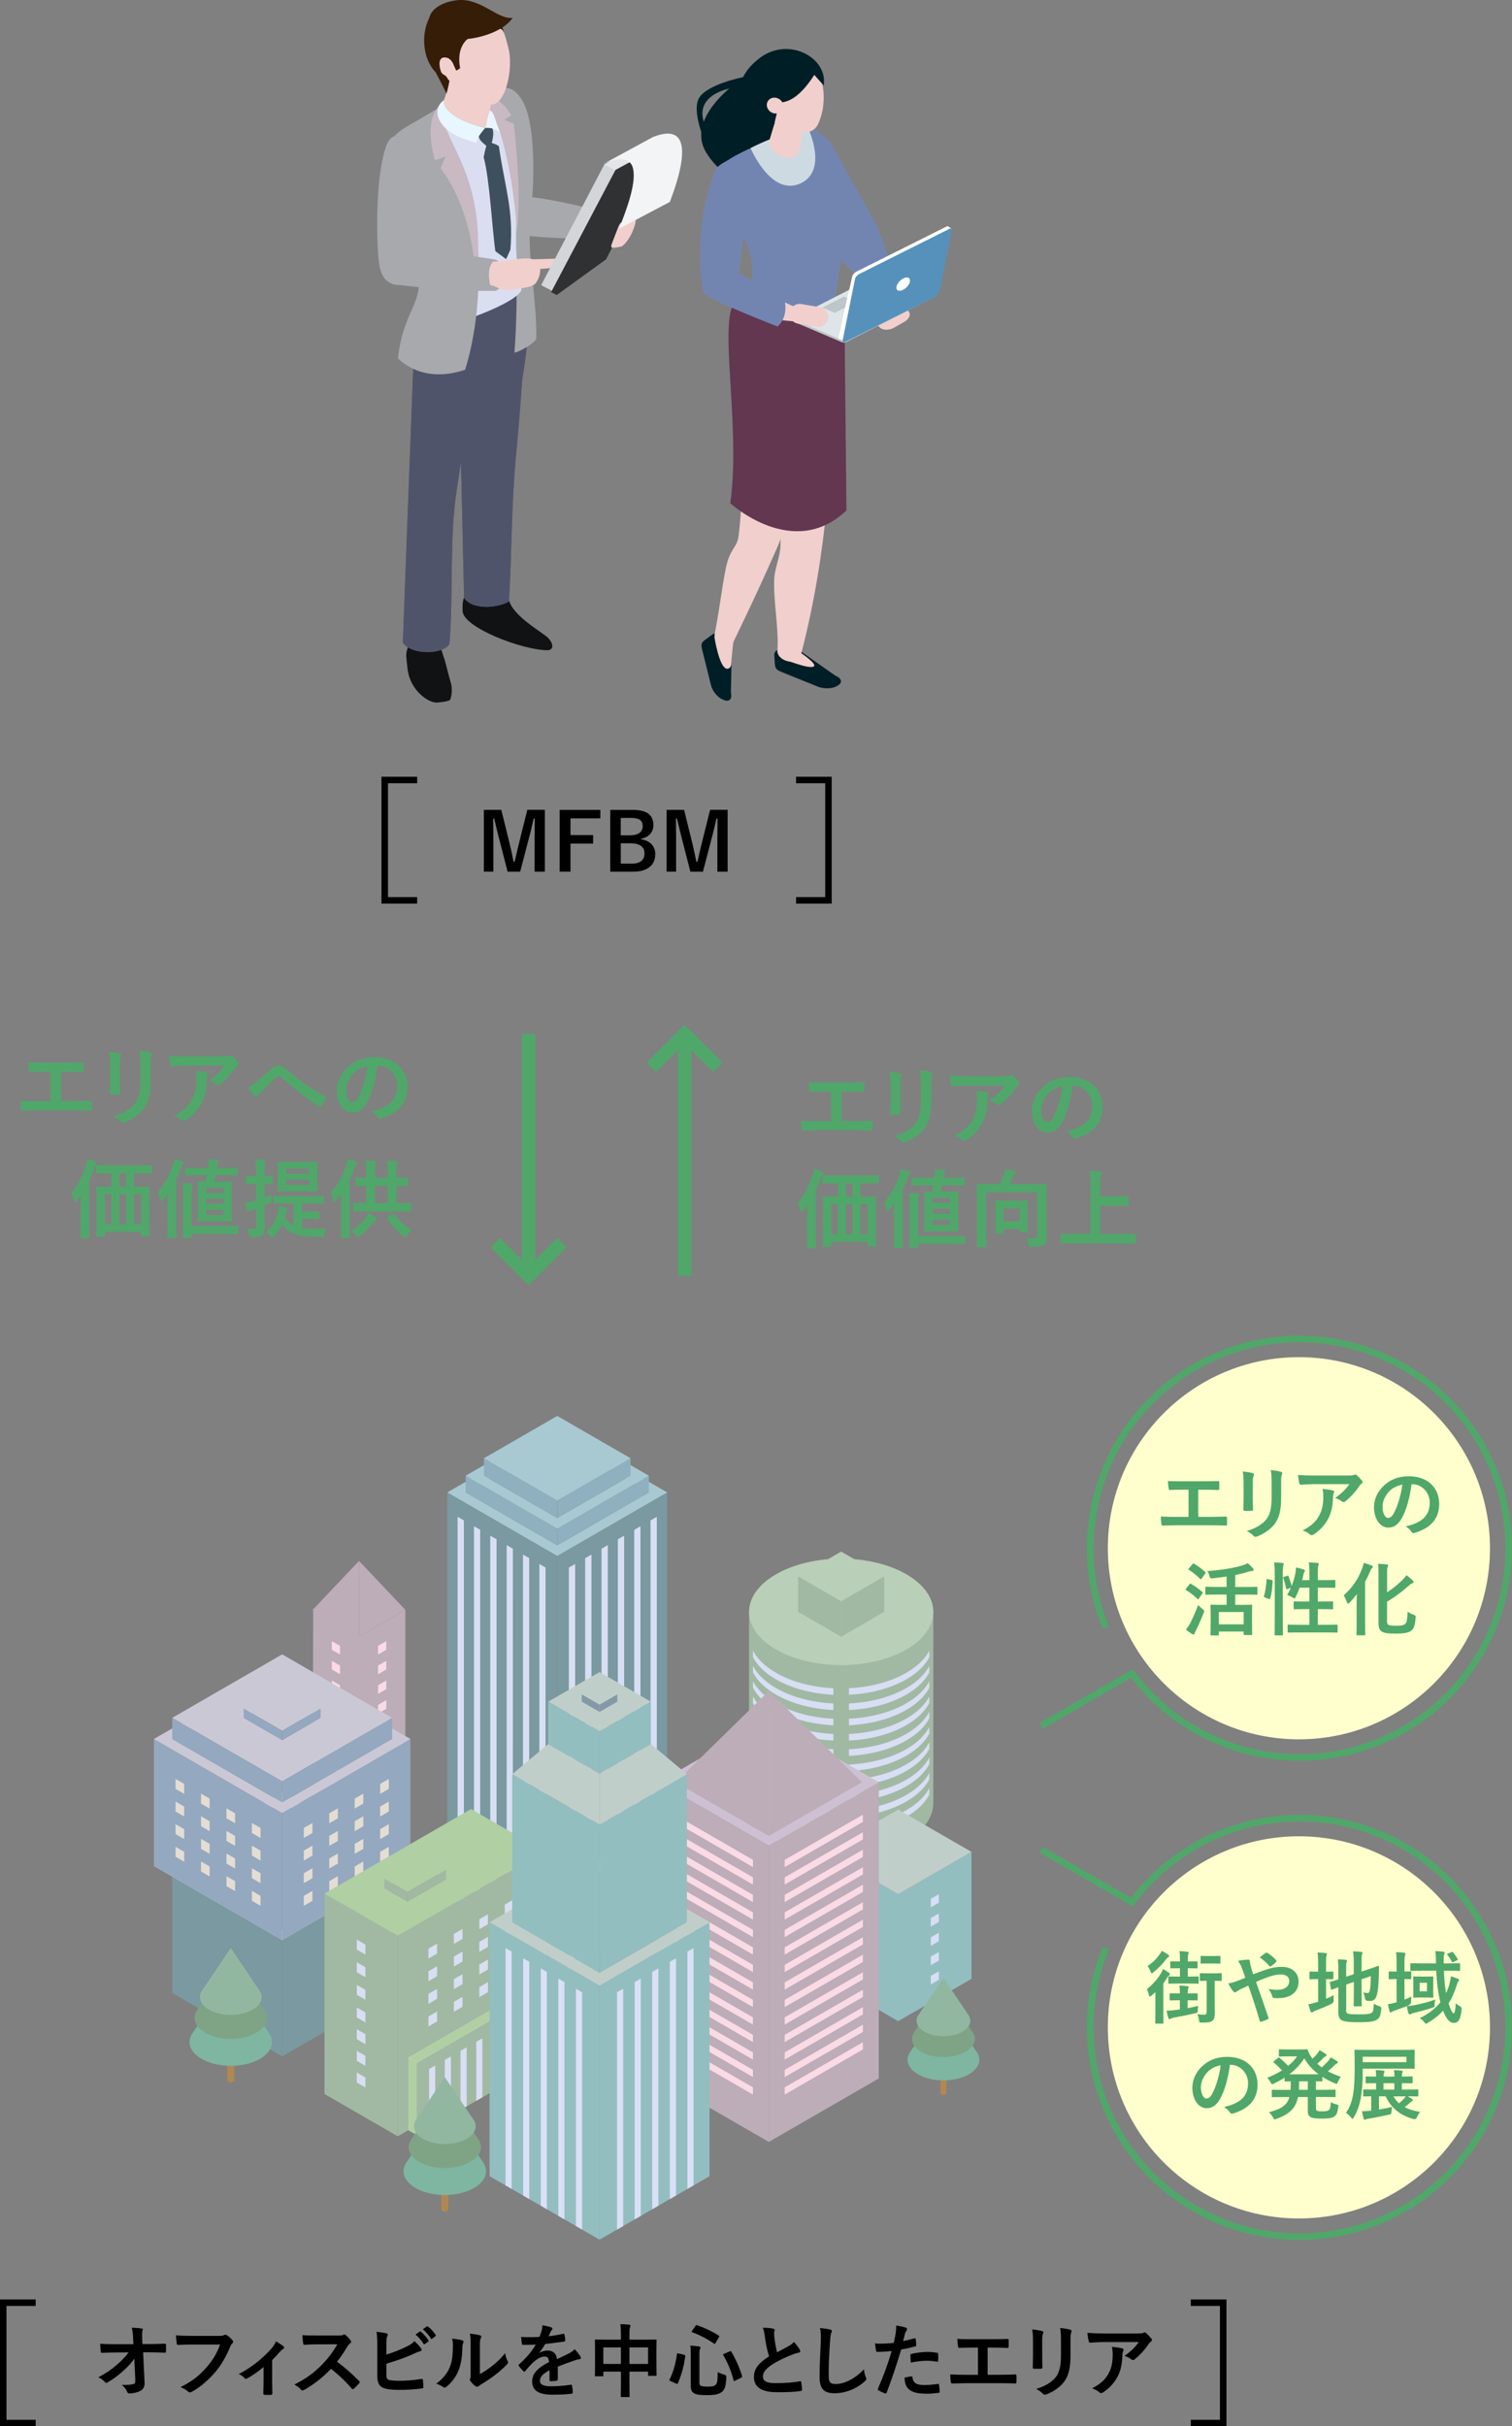 <?xml version="1.0" encoding="UTF-8"?>
<svg xmlns="http://www.w3.org/2000/svg" viewBox="0 0 455.81 731.39">
  <rect x="0" y="0" width="455.81" height="731.39" fill="#808080" stroke="none"/>
  <g isolation="isolate">
    <g id="_レイヤー_2" data-name="レイヤー 2">
      <g id="_デザイン" data-name="デザイン">
        <g>
          <g>
            <path d="m40.5,711.01c-.94,1.34-1.92,2.4-3.38,3.7-1.22,1.13-3.07,2.54-4.54,3.36-.22.14-.38.22-.55.22-.14,0-.29-.07-.41-.24-.48-.58-1.3-1.15-1.97-1.42,2.45-1.34,3.96-2.35,5.59-3.79,1.42-1.25,2.57-2.4,3.53-3.72l-4.2.02c-1.25,0-2.59.05-3.84.12-.22.02-.31-.14-.34-.41-.1-.46-.14-1.44-.19-2.33,1.44.1,2.86.12,4.3.12h5.71l-.1-2.14c-.05-1.2-.17-2.06-.38-2.83,1.3.05,2.28.12,3.02.26.24.05.31.14.31.29,0,.1-.05.22-.1.36-.07.29-.17.67-.1,2.21l.07,1.82h2.09c1.68,0,2.88-.05,4.66-.12.24,0,.36.12.36.29.02.67.02,1.42,0,2.09,0,.19-.1.34-.34.34-1.75-.07-3.12-.12-4.61-.12h-1.94l.43,9.02c.07,1.27-.36,2.06-1.15,2.54-.82.48-2.21.84-3.31.84-.46,0-.62-.1-.74-.41-.38-.89-.79-1.44-1.68-2.14,1.8-.02,2.57-.07,3.38-.24.55-.12.74-.36.7-1.42l-.29-6.29Z"/>
            <path d="m57.68,706.74c-1.56,0-2.93.07-3.96.12-.31.02-.41-.14-.46-.48-.07-.48-.17-1.73-.22-2.42,1.08.12,2.35.17,4.61.17h8.57c.72,0,.98-.05,1.32-.24.12-.07.24-.1.36-.1.14,0,.29.05.46.12.65.41,1.3,1.01,1.75,1.58.12.14.17.26.17.41,0,.22-.12.41-.34.6-.22.22-.34.46-.55.94-1.18,2.83-2.64,5.47-4.66,7.8-2.06,2.35-4.39,4.34-6.82,5.71-.22.14-.43.22-.65.22-.19,0-.41-.07-.6-.26-.55-.53-1.34-.96-2.23-1.32,3.5-1.78,5.64-3.43,7.85-6,1.87-2.14,3.1-4.18,4.06-6.84h-8.66Z"/>
            <path d="m82.04,717.56c0,1.15.05,2.69.07,3.91.02.29-.12.41-.41.43-.62.05-1.32.05-1.94,0-.26-.02-.41-.14-.38-.43.02-1.37.07-2.57.07-3.84v-4.1c-1.63,1.37-3.74,2.83-4.97,3.46-.1.07-.22.1-.31.1-.17,0-.36-.1-.48-.24-.43-.5-1.08-.98-1.73-1.2,3.77-1.97,7.03-4.49,9.96-7.8.55-.65.96-1.25,1.27-2.06.82.48,1.82,1.1,2.21,1.44.17.14.26.31.26.43,0,.17-.12.34-.36.46-.31.17-.86.74-1.08.98-.62.72-1.34,1.51-2.18,2.33v6.14Z"/>
            <path d="m101.86,704.03c.86,0,1.3-.02,1.66-.22.1-.07.17-.1.26-.1.14,0,.26.1.41.19.55.43,1.1,1.06,1.56,1.68.07.12.12.22.12.31,0,.14-.1.31-.31.48-.31.26-.62.62-.89,1.06-.98,1.68-1.92,3.02-3.07,4.49,2.3,1.7,4.44,3.58,6.65,5.81.12.12.19.24.19.34s-.05.22-.17.36c-.46.55-1.01,1.13-1.61,1.63-.1.1-.19.14-.29.14-.12,0-.22-.07-.34-.19-2.02-2.35-4.08-4.25-6.24-5.95-2.71,2.83-5.45,4.87-8.07,6.34-.22.1-.38.19-.55.19-.14,0-.29-.07-.41-.22-.53-.65-1.22-1.13-2.02-1.56,3.74-1.9,5.98-3.6,8.45-6.12,1.73-1.8,3.05-3.5,4.51-6.02l-6.19.02c-1.25,0-2.5.05-3.79.14-.19.02-.26-.14-.31-.41-.12-.5-.22-1.66-.22-2.5,1.3.1,2.5.1,4.06.1h6.6Z"/>
            <path d="m116.5,709.79c2.11-.7,3.94-1.39,5.86-2.33,1.3-.62,1.9-1.01,2.57-1.73.84.7,1.63,1.68,1.99,2.16.12.14.19.29.19.43,0,.19-.12.36-.41.43-.67.17-1.34.5-1.99.79-2.38,1.08-5.06,2.04-8.23,2.98v3.19c0,1.13.17,1.51.79,1.7.62.17,1.56.26,3.02.26,2.26,0,4.27-.17,6.77-.55.36-.05.41.05.43.34.07.67.14,1.58.14,2.09,0,.31-.14.41-.5.43-2.71.34-4.1.43-7.13.43-2.14,0-3.55-.22-4.56-.65-1.2-.5-1.7-1.63-1.7-3.6v-8.86c0-2.28-.05-3.19-.24-4.39,1.13.12,2.26.26,3.02.48.29.07.38.22.38.38s-.07.34-.17.5c-.19.38-.24,1.03-.24,2.16v3.34Zm10.03-6.94c.12-.1.22-.07.36.05.74.58,1.61,1.54,2.28,2.57.1.14.1.26-.07.38l-1.01.74c-.17.12-.29.1-.41-.07-.72-1.1-1.49-2.02-2.42-2.78l1.27-.89Zm2.14-1.56c.14-.1.22-.07.36.05.89.67,1.75,1.63,2.28,2.47.1.14.12.29-.07.43l-.96.74c-.19.14-.31.07-.41-.07-.65-1.03-1.42-1.94-2.4-2.76l1.2-.86Z"/>
            <path d="m139.35,705.49c.41.12.46.41.31.74-.26.53-.29,1.06-.29,1.63-.05,3-.5,5.28-1.3,7.06-.62,1.46-1.68,3.02-3.41,4.51-.24.19-.43.31-.62.31-.14,0-.29-.07-.46-.19-.6-.41-1.18-.7-2.04-1.01,1.87-1.42,3.14-2.88,3.98-4.78.67-1.63.98-2.95,1.01-6.79,0-.91-.05-1.3-.24-2.02,1.37.17,2.47.34,3.05.53Zm5.33,10.15c1.18-.62,2.28-1.37,3.41-2.23,1.44-1.1,2.86-2.38,4.2-4.08.1.84.34,1.63.74,2.42.07.17.14.29.14.41,0,.17-.1.34-.36.6-1.2,1.22-2.3,2.21-3.55,3.14-1.25.96-2.59,1.9-4.27,2.88-.43.29-.48.34-.7.5-.14.12-.31.19-.48.19-.14,0-.31-.07-.5-.19-.53-.36-1.08-.98-1.44-1.46-.14-.22-.22-.36-.22-.5,0-.12.02-.22.1-.36.17-.31.14-.6.14-1.82v-7.51c0-2.09,0-3.07-.24-4.18.96.12,2.28.29,3,.5.31.07.43.22.43.41,0,.14-.07.36-.19.6-.22.46-.22.94-.22,2.66v8.02Z"/>
            <path d="m168.13,717.25c0,.26-.14.38-.46.43-.31.05-1.03.12-1.7.12-.22,0-.31-.14-.31-.38,0-.86,0-2.06.02-2.93-2.14,1.1-2.9,2.04-2.9,3.19,0,1.01.82,1.66,3.34,1.66,2.21,0,4.13-.22,5.98-.48.22-.02.31.05.34.26.12.55.22,1.39.22,1.97.02.29-.07.46-.26.46-2.06.26-3.62.31-5.95.31-3.94,0-6.02-1.18-6.02-3.96,0-2.3,1.44-3.98,5.06-5.86-.07-1.22-.36-1.7-1.44-1.66-1.13.05-2.21.77-3.31,1.73-1.03,1.01-1.63,1.7-2.4,2.62-.12.14-.19.22-.29.22-.07,0-.17-.07-.26-.17-.34-.34-1.06-1.08-1.37-1.58-.07-.1-.1-.17-.1-.22,0-.1.05-.17.17-.26,1.85-1.66,3.62-3.55,5.02-5.95-1.13.05-2.42.07-3.84.07-.22,0-.29-.12-.34-.38-.07-.38-.17-1.27-.24-1.99,1.82.1,3.7.07,5.52-.02.26-.65.48-1.22.72-2.06.1-.41.17-.82.17-1.46,1.06.17,2.11.43,2.74.67.19.07.29.24.29.41,0,.12-.05.26-.17.36-.14.12-.29.34-.41.58-.14.34-.26.65-.55,1.3,1.46-.17,2.93-.41,4.37-.74.26-.05.34.02.38.24.12.48.22,1.03.24,1.73.02.24-.07.34-.41.38-1.8.26-3.86.53-5.62.72-.55.89-1.08,1.78-1.8,2.66l.02.05c.77-.5,1.75-.74,2.4-.74,1.58,0,2.69.72,2.93,2.59.94-.43,2.3-1.06,3.53-1.68.46-.24,1.22-.67,1.82-1.3.79.84,1.42,1.68,1.68,2.11.14.22.19.38.19.53,0,.19-.12.29-.36.34-.5.07-.98.19-1.46.36-1.56.55-3.12,1.08-5.16,1.92v3.86Z"/>
            <path d="m187.18,703.67c0-1.34-.05-2.21-.19-3.07.89.02,1.85.07,2.66.17.22.02.41.12.41.29s-.05.34-.12.48c-.12.29-.19.82-.19,1.94v1.8h4.66c2.3,0,3.1-.05,3.26-.05.24,0,.26.02.26.26,0,.14-.05.89-.05,2.98v2.78c0,3.84.05,4.54.05,4.68,0,.24-.02.26-.26.26h-2.04c-.24,0-.26-.02-.26-.26v-1.01h-5.62v2.95c0,2.86.05,4.32.05,4.44,0,.24-.02.26-.26.26h-2.14c-.24,0-.26-.02-.26-.26,0-.14.05-1.56.05-4.39v-3h-5.3v1.1c0,.26-.02.29-.26.29h-2.04c-.24,0-.26-.02-.26-.29,0-.14.05-.86.05-4.7v-2.47c0-2.45-.05-3.22-.05-3.36,0-.24.02-.26.26-.26.17,0,.96.05,3.26.05h4.34v-1.61Zm-5.3,8.93h5.3v-4.99h-5.3v4.99Zm7.87-4.99v4.99h5.62v-4.99h-5.62Z"/>
            <path d="m206.22,709.86c.34.1.38.14.36.38-.41,3.07-1.06,5.38-2.21,8.16-.1.22-.17.29-.5.14l-1.75-.79c-.34-.17-.36-.26-.26-.46,1.18-2.47,1.82-4.8,2.23-7.7.05-.29.07-.29.43-.17l1.7.43Zm4.61,8.3c0,.55.14.89.46,1.03.29.14.86.24,2.09.24s1.9-.12,2.28-.5c.53-.46.7-1.1.7-3.89.58.34,1.27.58,1.99.77q.62.17.6.79c-.1,2.71-.46,3.72-1.3,4.39-.91.74-2.16,1.01-4.46,1.01-2.42,0-3.41-.19-3.98-.58-.65-.41-.98-.98-.98-2.38v-9.22c0-1.25-.02-1.94-.14-2.74.86.02,1.75.12,2.54.24.38.05.53.19.53.36s-.05.26-.14.43c-.12.22-.17.53-.17,1.7v8.33Zm-1.18-17.02c.19-.26.24-.29.48-.22,2.14.74,4.39,1.75,6.53,3.12.24.14.24.19.07.48l-1.01,1.73c-.19.34-.24.36-.46.22-2.04-1.42-4.44-2.66-6.55-3.41-.14-.05-.19-.07-.19-.14s.05-.14.12-.29l1.01-1.49Zm10.34,7.68c.31-.12.36-.14.48.1,1.42,2.35,2.54,5.02,3.24,7.34.07.26.05.31-.26.48l-1.82.89c-.34.17-.41.17-.48-.1-.65-2.59-1.71-5.21-3.1-7.56-.12-.22-.07-.31.24-.43l1.7-.72Z"/>
            <path d="m233.1,701.96c.29.07.43.19.43.38,0,.34-.17.67-.17,1.01,0,.48.07,1.06.12,1.61.22,1.68.46,2.88.77,4.13,1.2-.65,2.06-1.1,3.41-1.82.7-.41,1.27-.82,1.66-1.3.77.79,1.39,1.63,1.75,2.26.1.14.17.34.17.5,0,.24-.14.43-.48.48-.72.12-1.54.41-2.3.72-2.06.84-3.98,1.73-5.64,2.81-2.09,1.37-2.83,2.5-2.83,3.62,0,1.42,1.06,2.02,3.82,2.02,3.02,0,5.47-.22,7.32-.55.26-.05.38,0,.43.29.12.65.19,1.51.24,2.23.02.26-.14.38-.43.41-2.18.29-4.1.36-7.15.36-4.54,0-6.94-1.49-6.94-4.61,0-2.66,1.75-4.42,4.56-6.19-.58-1.85-1.01-4.01-1.25-5.86-.17-1.27-.34-2.11-.62-2.78,1.15,0,2.26.07,3.14.29Z"/>
            <path d="m250.18,702.2c.41.1.58.22.58.46,0,.26-.14.55-.24.79-.12.34-.22,1.08-.34,2.93-.24,3.7-.36,6.14-.36,9.29,0,2.42.29,2.98,2.21,2.98,2.14,0,5.47-1.3,8.4-4.42.1.91.31,1.7.55,2.28.12.26.19.43.19.58,0,.22-.1.41-.48.74-2.59,2.38-5.98,3.6-9.1,3.6s-4.51-1.22-4.51-4.9c0-4.03.22-7.49.34-10.37.05-1.42.12-2.95-.24-4.39,1.1.12,2.26.24,3,.43Z"/>
            <path d="m275.67,704.89c.26-.07.36.05.38.24.07.53.14,1.22.17,1.73.02.31-.05.38-.36.46-1.49.41-2.71.67-4.18.91-1.63,5.33-2.86,9-4.39,12.99-.12.34-.26.31-.53.24-.24-.1-1.42-.6-1.92-.89-.19-.12-.26-.31-.19-.48,1.82-4.2,2.98-7.37,4.15-11.38-1.39.14-3.07.26-4.2.26-.36,0-.46-.07-.5-.38-.1-.5-.22-1.32-.34-2.18.5.07.79.07,1.78.07,1.2,0,2.5-.07,3.89-.24.24-.96.43-2.02.6-3,.1-.72.14-1.44.14-2.21,1.27.19,2.26.36,3.02.67.19.07.26.24.26.38,0,.1,0,.22-.12.38-.19.34-.38.58-.5.96-.24.86-.41,1.68-.58,2.28.94-.17,2.23-.48,3.41-.82Zm-.94,11.47c.24,0,.34.1.36.34.19,1.75,1.37,2.26,3.67,2.26,1.34,0,3.07-.22,4.03-.34.19-.02.26.02.29.22.1.62.19,1.44.19,2.09.02.29,0,.36-.38.38-.82.12-2.38.26-3.26.26-3.14,0-4.78-.43-5.86-1.56-.77-.77-1.03-1.9-1.08-3.29.74-.19,1.73-.36,2.04-.36Zm-.26-6.36c0-.34.07-.41.43-.48,1.51-.31,3.29-.55,4.68-.55.94,0,1.97.1,2.81.24.34.05.41.07.41.36.05.6.05,1.27.02,1.92,0,.41-.12.5-.46.43-.84-.17-1.94-.29-2.98-.29-1.44,0-3.26.24-4.82.55-.05-.84-.1-1.7-.1-2.18Z"/>
            <path d="m297.75,715.86h3.43c1.61,0,3.22-.05,4.85-.1.26-.02.38.1.38.38.02.62.02,1.3,0,1.92,0,.31-.07.43-.36.43-1.15-.05-3.29-.1-4.85-.1h-9.65c-.98,0-2.54.07-4.42.1-.38.02-.43-.07-.5-.48-.1-.53-.17-1.39-.17-2.26,1.73.1,3.55.12,5.09.12h3.26v-8.21h-1.87c-1.73,0-2.74.05-3.72.1-.29.02-.34-.14-.41-.5-.1-.48-.19-1.42-.19-2.23,1.2.12,2.16.1,4.15.1h6.79c1.46,0,2.78,0,4.2-.07.24-.02.31.12.31.38.02.6.02,1.27,0,1.87-.02.31-.07.46-.34.46-1.61-.07-2.78-.1-4.13-.1h-1.87v8.19Z"/>
            <path d="m311.41,705.68c0-1.66-.07-2.57-.26-3.5,1.01.12,2.28.26,2.98.5.29.07.41.22.41.38,0,.12-.05.24-.1.36-.22.46-.26,1.06-.26,2.28v4.85c0,1.25.05,2.18.07,3.02,0,.36-.14.48-.53.48h-1.92c-.34,0-.48-.12-.46-.41,0-.84.07-2.23.07-3.26v-4.7Zm11.3,4.49c0,3.55-.53,5.93-1.94,7.82-1.18,1.56-3.26,3.02-5.28,3.77-.19.07-.36.12-.5.12-.19,0-.36-.07-.58-.29-.58-.58-1.2-1.03-2.04-1.46,2.57-.79,4.58-1.92,5.86-3.5,1.1-1.37,1.61-3.36,1.61-6.41v-4.54c0-2.06-.05-2.83-.26-3.91,1.15.1,2.3.26,3.12.53.24.07.34.22.34.41,0,.12-.02.26-.1.38-.22.5-.22,1.13-.22,2.62v4.46Z"/>
            <path d="m332.91,705.99c-1.37,0-2.83.1-4.25.19-.29.02-.38-.14-.43-.36-.19-.67-.34-1.87-.43-2.59,1.63.12,2.95.17,4.87.17h10.3c1.01,0,1.42-.05,1.66-.14.12-.05.34-.17.46-.17.19,0,.38.14.55.34.53.46.98.96,1.44,1.51.12.14.19.29.19.43,0,.19-.12.36-.34.5-.26.19-.46.43-.65.7-1.13,1.7-2.62,3.36-4.22,4.63-.14.14-.31.22-.5.22s-.41-.1-.58-.24c-.6-.48-1.2-.74-1.99-.98,1.92-1.44,3.1-2.47,4.3-4.2h-10.37Zm1.34,9.36c.91-1.7,1.18-3.34,1.18-5.66,0-.89-.05-1.44-.24-2.26,1.18.12,2.42.29,3.1.46.31.07.41.24.41.46,0,.14-.05.29-.12.43-.17.34-.19.58-.22.98-.07,2.33-.31,4.46-1.42,6.6-.94,1.8-2.38,3.5-4.37,4.78-.22.14-.43.24-.67.24-.17,0-.34-.07-.48-.22-.58-.5-1.27-.89-2.18-1.22,2.62-1.37,3.98-2.66,5.02-4.58Z"/>
          </g>
          <polyline points="10.75 730.41 .98 730.41 .98 694.13 10.75 694.13" fill="none" stroke="#000" stroke-miterlimit="10" stroke-width="1.96"/>
          <polyline points="358.98 730.41 368.75 730.41 368.75 694.13 358.98 694.13" fill="none" stroke="#000" stroke-miterlimit="10" stroke-width="1.96"/>
        </g>
        <circle cx="391.57" cy="466.71" r="57.6" fill="#ffffcd"/>
        <circle cx="391.57" cy="611.14" r="57.6" fill="#ffffcd"/>
        <path d="m333.38,587.21c-11.84,28.77-.86,62.57,26.82,78.55,30.16,17.42,68.73,7.08,86.15-23.08,17.42-30.16,7.08-68.73-23.08-86.15-27.98-16.15-63.19-8.43-82.05,16.85l-27.37-15.8" fill="none" stroke="#50a76a" stroke-miterlimit="10" stroke-width="2"/>
        <path d="m333.38,490.64c-11.84-28.77-.86-62.57,26.82-78.55,30.16-17.42,68.73-7.08,86.15,23.08,17.42,30.16,7.08,68.73-23.08,86.15-27.98,16.15-63.19,8.43-82.05-16.85l-27.37,15.8" fill="none" stroke="#50a76a" stroke-miterlimit="10" stroke-width="2"/>
        <g>
          <path d="m348.28,603.27c0-.77.02-1.87.05-2.78-.38.36-.77.72-1.18,1.06-.24.19-.41.31-.5.31-.14,0-.24-.17-.31-.53-.12-.65-.36-1.25-.62-1.7,1.9-1.51,3.24-3.1,4.3-4.85.22-.36.41-.79.6-1.25.6.34,1.2.74,1.73,1.13.24.19.34.29.34.48,0,.17-.05.24-.26.36-.22.12-.41.38-.67.79-.29.5-.65,1.06-1.06,1.61v8.9c0,1.92.05,2.83.05,2.95,0,.24-.02.26-.26.26h-1.97c-.24,0-.26-.02-.26-.26,0-.14.05-1.03.05-2.95v-3.53Zm3.84-14.09c.22.17.34.29.34.46,0,.14-.07.24-.24.31-.24.1-.46.36-.72.7-1.03,1.39-2.18,2.57-3.79,3.89-.24.19-.38.29-.5.29-.14,0-.24-.17-.38-.55-.26-.72-.58-1.25-.89-1.63,1.61-1.08,2.62-2.09,3.6-3.46.34-.43.55-.77.67-1.1.72.31,1.3.67,1.92,1.1Zm5.9,13.78v2.38c1.03-.19,2.11-.41,3.22-.67-.1.38-.14.82-.14,1.27,0,.72-.02.74-.74.94-2.26.53-4.15.91-6.26,1.27-.53.1-.98.24-1.15.34-.14.1-.29.19-.46.19-.1,0-.19-.12-.26-.34-.19-.58-.41-1.44-.55-2.23.79,0,1.44-.05,2.16-.14l1.85-.24v-2.76h-.34c-1.78,0-2.33.05-2.47.05-.24,0-.26-.02-.26-.29v-1.61c0-.24.02-.26.26-.26.14,0,.7.05,2.47.05h.34v-.19c0-.7-.02-1.39-.17-2.18.89.02,1.58.07,2.4.19.26.02.41.12.41.26,0,.19-.07.29-.14.48-.1.22-.14.55-.14,1.01v.43h.26c1.78,0,2.33-.05,2.47-.05.24,0,.26.02.26.26v1.61c0,.26-.02.29-.26.29-.14,0-.7-.05-2.47-.05h-.26Zm.05-9.65v2.52h.41c1.9,0,2.47-.05,2.62-.05.24,0,.26.02.26.26v1.7c0,.22-.02.24-.26.24-.14,0-.72-.05-2.62-.05h-3.38c-1.87,0-2.47.05-2.64.05-.24,0-.26-.02-.26-.24v-1.7c0-.24.02-.26.26-.26.17,0,.79.05,2.66.05h.58v-2.52h-.24c-1.73,0-2.26.05-2.4.05-.24,0-.26-.02-.26-.26v-1.63c0-.24.02-.26.26-.26.14,0,.67.05,2.4.05h.24v-.77c0-.86,0-1.56-.14-2.33.86.02,1.56.07,2.4.19.24,0,.38.1.38.24,0,.19-.07.31-.14.48-.07.24-.12.6-.12,1.25v.94h.24c1.75,0,2.28-.05,2.42-.05.24,0,.26.02.26.26v1.63c0,.24-.02.26-.26.26-.14,0-.67-.05-2.42-.05h-.24Zm8.11,8.83c0,2.54.05,3.72.05,4.7,0,1.08-.17,1.87-.79,2.33-.53.41-1.25.53-3.14.53-.74,0-.77,0-.86-.79-.07-.6-.26-1.27-.48-1.75.84.14,1.37.17,1.99.17s.82-.22.82-.96v-9.27c-1.25,0-1.66.05-1.78.05-.26,0-.29-.02-.29-.29v-1.8c0-.24.02-.26.29-.26.14,0,.58.05,2.04.05h1.97c1.49,0,1.9-.05,2.04-.05.24,0,.26.02.26.26v1.8c0,.26-.02.29-.26.29-.14,0-.55-.05-1.85-.05v5.04Zm-.38-12.5c1.34,0,1.73-.05,1.87-.05.22,0,.24.02.24.26v1.82c0,.24-.02.26-.24.26-.14,0-.53-.05-1.87-.05h-1.73c-1.34,0-1.73.05-1.87.05-.24,0-.26-.02-.26-.26v-1.82c0-.24.02-.26.26-.26.14,0,.53.05,1.87.05h1.73Z" fill="#50a76a"/>
          <path d="m382.19,593.57c1.58-.5,2.81-.67,4.22-.67,3.1,0,5.06,1.8,5.06,4.44,0,3.1-2.28,4.99-6.19,4.99-.48,0-.74,0-1.06-.02-.43-.02-.55-.14-.65-.43-.29-.89-.55-1.56-1.18-2.3,1.06.17,1.75.24,2.66.24,2.21,0,3.6-.98,3.6-2.66,0-1.27-.96-1.97-2.5-1.97-1.27,0-2.28.26-3.55.67-1.39.48-2.5.91-3.96,1.58,1.27,3.6,2.47,6.96,3.72,10.68.1.31.12.41-.22.58-.6.31-1.3.55-2.06.77-.17.02-.24-.02-.31-.26-1.13-3.82-2.16-7.06-3.46-10.66-.91.43-1.68.79-2.28,1.08-.6.29-.86.46-1.25.74-.17.14-.34.24-.46.24-.14,0-.38-.12-.58-.36-.6-.72-1.01-1.56-1.46-2.35,1.08-.19,1.49-.31,2.35-.62.53-.19,1.34-.48,2.78-1.1-.29-.86-.62-1.82-1.1-3.1-.17-.43-.48-1.15-1.1-1.99,1.03-.22,2.28-.36,3.22-.36.22,0,.36.17.36.5,0,.31.05.48.1.79.14.53.22.89.48,1.85.17.6.31.96.43,1.27,1.54-.6,3.02-1.15,4.37-1.56Zm-.6-4.87c.12-.07.19-.1.26-.1s.14.02.26.1c.77.5,1.87,1.32,2.59,2.18.07.1.12.17.12.26s-.05.17-.12.26c-.43.48-.98.94-1.58,1.32-.07.05-.14.1-.22.1-.05,0-.12-.05-.19-.12-.84-.96-1.73-1.87-2.98-2.64.67-.53,1.34-1.06,1.85-1.37Z" fill="#50a76a"/>
          <path d="m399.74,602.53c.77-.31,1.51-.67,2.33-1.1-.05.43-.05.98-.02,1.49q.05.77-.62,1.1c-1.49.74-3.19,1.44-4.78,2.04-.41.17-.7.29-.79.38-.1.1-.26.17-.41.17s-.26-.07-.36-.29c-.24-.62-.43-1.32-.65-2.14.77-.14,1.51-.31,2.38-.6l.55-.17v-6.82h-.19c-1.56,0-2.04.05-2.18.05-.24,0-.24-.02-.24-.26v-1.82c0-.24,0-.26.24-.26.14,0,.62.05,2.18.05h.19v-2.26c0-1.58-.02-2.57-.19-3.53.94.02,1.68.07,2.47.17.24.02.38.14.38.29,0,.17-.07.29-.14.48-.12.29-.14.89-.14,2.28v2.57c1.37,0,1.82-.05,1.97-.05.22,0,.24.02.24.26v1.82c0,.24-.02.26-.24.26-.14,0-.6-.05-1.97-.05v5.93Zm6.05,3.34c0,.62.12.91.46,1.08.34.19,1.08.26,3.46.26,2.59,0,3.38-.12,3.86-.5.38-.34.5-.82.58-2.71.48.29,1.03.58,1.73.77q.6.17.53.79c-.22,2.09-.5,2.74-1.3,3.24-.82.55-1.97.79-5.69.79-3.26,0-4.46-.29-5.06-.67-.58-.36-.91-1.08-.91-2.38v-7.49c-1.22.43-1.73.65-1.92.7-.24.07-.26.05-.31-.19l-.31-1.87c-.05-.24-.02-.24.19-.31.19-.05.82-.19,2.35-.7v-2.64c.02-1.32-.02-2.45-.14-3.41.82.02,1.58.07,2.3.14.34.05.48.14.48.26,0,.19-.05.29-.14.5-.12.24-.14.77-.14,2.28v2.06l2.3-.77v-3.48c0-1.44-.05-2.18-.19-3.41.91.02,1.66.07,2.45.19.24.02.38.12.38.26,0,.17-.07.29-.14.48-.12.29-.14.89-.14,2.16v3.02l1.85-.62c2.26-.74,2.98-1.06,3.14-1.08s.26.05.26.24l-.07,3.07c-.05,2.42-.24,4.2-.58,5.42-.36,1.39-1.03,1.82-2.06,1.82-.29,0-.58,0-.89-.05q-.53-.05-.65-.79c-.07-.55-.26-1.25-.5-1.73.5.12.94.17,1.27.17.41,0,.58-.12.72-.89.17-.91.26-1.85.29-4.2l-2.78.96v4.18c0,2.4.05,3.58.05,3.72,0,.24-.02.26-.26.26h-1.92c-.24,0-.26-.02-.26-.26,0-.17.05-1.32.05-3.72v-3.38l-2.3.79v7.61Z" fill="#50a76a"/>
          <path d="m423.38,602.76c.7-.26,1.39-.55,2.09-.91-.05.43-.07.94-.07,1.49q0,.79-.7,1.1c-.19.1-.38.19-.58.26.96-.02,1.63-.12,2.47-.29,1.75-.36,3.86-.84,6.07-1.66-.07.48-.14.96-.17,1.44,0,.79,0,.82-.72,1.03-1.7.6-3.65,1.1-5.47,1.54-.43.14-.72.22-.86.29-.19.1-.34.19-.5.19-.14,0-.26-.1-.36-.36-.19-.62-.36-1.32-.5-2.16-1.18.5-2.5.96-3.74,1.39-.41.14-.6.24-.72.34-.12.1-.26.17-.41.17-.12,0-.24-.07-.31-.31-.19-.62-.36-1.34-.5-2.16.77-.1,1.34-.22,2.09-.43l.53-.14v-7.01h-.05c-1.49,0-1.94.05-2.09.05-.22,0-.24-.02-.24-.26v-1.8c0-.26.02-.29.24-.29.17,0,.62.05,2.14.05v-2.21c0-1.7-.02-2.45-.17-3.65.89.02,1.63.07,2.47.17.22.02.36.14.36.26,0,.19-.05.31-.1.5-.12.29-.19.89-.19,2.66v2.26c1.22,0,1.63-.05,1.78-.05.24,0,.26.02.26.29v1.8c0,.24-.02.26-.26.26-.14,0-.55-.02-1.78-.05v6.19Zm11.9-8.71c.1,2.59.31,4.9.65,6.77.41-.82.72-1.68.98-2.62.19-.7.41-1.7.46-2.45.72.19,1.46.46,2.06.7.29.14.41.22.41.43,0,.17-.1.29-.24.46-.19.19-.26.5-.53,1.3-.65,2.06-1.42,3.77-2.38,5.28.67,2.21,1.27,3,1.49,3,.38,0,.58-1.03.67-3.07.34.36.84.67,1.22.89q.62.31.55.98c-.34,3.22-1.03,4.08-2.45,4.08-.98,0-2.14-1.03-3.14-3.7-1.22,1.37-2.71,2.54-4.54,3.65-.31.17-.48.29-.62.29s-.26-.14-.5-.46c-.41-.53-.89-.96-1.37-1.22,2.69-1.32,4.73-2.9,6.22-4.8-.67-2.54-1.08-5.98-1.25-9.5h-4.27c-2.33,0-3.12.05-3.26.05-.24,0-.26-.02-.26-.29v-1.75c0-.24.02-.26.26-.26.14,0,.94.05,3.26.05h4.2v-.29c-.02-1.61-.05-2.28-.19-3.43.84.02,1.56.07,2.42.19.26.02.38.14.38.26,0,.17-.05.31-.12.48-.12.24-.17.5-.17,1.66v1.13h1.37c2.35,0,3.17-.05,3.31-.05.24,0,.26.02.26.26v1.75c0,.26-.02.29-.26.29-.14,0-.96-.05-3.31-.05h-1.32Zm-5.28,1.78c1.3,0,1.68-.05,1.82-.05.26,0,.29.02.29.26,0,.14-.05.62-.05,1.85v2.16c0,1.25.05,1.73.05,1.87,0,.24-.02.26-.29.26-.14,0-.53-.05-1.82-.05h-1.87c-1.3,0-1.68.05-1.85.05-.24,0-.26-.02-.26-.26,0-.17.05-.62.05-1.87v-2.16c0-1.22-.05-1.7-.05-1.85,0-.24.02-.26.26-.26.17,0,.55.05,1.85.05h1.87Zm.17,1.87h-2.18v2.57h2.18v-2.57Zm7.42-9.26c.29-.1.29-.07.46.12.53.6,1.03,1.34,1.37,1.97.12.22.07.29-.26.41l-1.03.48c-.34.17-.36.14-.48-.12-.36-.72-.79-1.39-1.32-2.02-.17-.19-.12-.26.19-.38l1.08-.46Z" fill="#50a76a"/>
          <path d="m370.78,622.4c-.55,4.08-1.56,7.82-3,10.35-1.03,1.8-2.28,2.76-4.08,2.76-2.11,0-4.25-2.26-4.25-6.17,0-2.3.98-4.51,2.71-6.24,2.02-2.02,4.56-3.07,7.8-3.07,5.76,0,9.14,3.55,9.14,8.33,0,4.46-2.52,7.27-7.39,8.74-.5.14-.72.05-1.03-.43-.26-.41-.77-.96-1.68-1.51,4.06-.96,7.25-2.64,7.25-7.18,0-2.86-2.16-5.57-5.38-5.57h-.1Zm-6.89,2.33c-1.15,1.3-1.87,2.9-1.87,4.44,0,2.21.89,3.43,1.63,3.43.62,0,1.15-.31,1.8-1.46,1.06-1.94,2.14-5.4,2.54-8.59-1.68.34-3.02,1.01-4.1,2.18Z" fill="#50a76a"/>
          <path d="m396.7,635.37c0,.46.07.7.26.84.22.17.67.24,1.75.24s1.61-.12,1.9-.38c.31-.29.5-.84.6-2.4.48.31,1.03.53,1.63.67.65.17.7.19.6.82-.24,1.7-.55,2.42-1.27,2.88-.67.43-1.73.6-3.46.6-1.97,0-3.1-.1-3.72-.53-.6-.41-.74-.82-.74-2.02v-3.96h-2.95c-.67,3.34-2.52,5.14-6.48,6.58-.26.1-.41.17-.53.17-.19,0-.29-.17-.53-.6-.34-.62-.79-1.2-1.22-1.56,3.74-.98,5.47-2.11,6.17-4.58h-1.8c-2.28,0-3.07.05-3.22.05-.26,0-.29-.02-.29-.26v-1.73c0-.24.02-.26.29-.26.14,0,.94.05,3.22.05h2.16c.02-.53.05-1.1.05-1.75v-.82c-1.03.02-1.46.05-1.56.05-.26,0-.29-.02-.29-.26v-.91c-1.01.65-2.09,1.22-3.22,1.78-.26.12-.43.19-.55.19-.19,0-.29-.19-.5-.62-.26-.5-.58-.91-.98-1.32,1.66-.65,3.14-1.39,4.44-2.21-.82-.91-1.56-1.63-2.42-2.33-.12-.1-.19-.17-.19-.24,0-.05.07-.12.19-.22l1.2-.96c.22-.17.26-.22.48-.05.96.79,1.78,1.56,2.62,2.42,1.06-.86,1.94-1.8,2.69-2.86h-2.69c-1.8,0-2.38.05-2.52.05-.26,0-.29-.02-.29-.26v-1.66c0-.24.02-.26.29-.26.14,0,.72.05,2.52.05h3.31c1.34,0,2.02-.05,2.18-.05.22,0,.29.02.41.29.26.74.62,1.44,1.1,2.06.1.17.22.31.34.48.58-.53,1.06-1.03,1.44-1.54.24-.29.43-.58.67-1.01.72.36,1.42.82,1.85,1.1.22.14.26.26.26.38,0,.14-.1.26-.31.36-.19.1-.43.22-.82.65-.5.53-1.01,1.03-1.66,1.58.43.38.86.77,1.32,1.1.82-.7,1.54-1.42,2.04-1.99.24-.31.46-.6.67-1.03.7.38,1.32.74,1.87,1.1.22.14.29.26.29.41s-.12.26-.31.34c-.24.1-.43.22-.84.65-.53.53-1.15,1.1-1.85,1.7,1.2.65,2.5,1.18,3.91,1.63-.36.48-.62.94-.86,1.51-.19.46-.26.62-.46.62-.12,0-.29-.05-.55-.17-1.39-.6-2.62-1.22-3.7-1.92v1.13c0,.24-.02.26-.26.26-.12,0-.58-.02-1.68-.05v2.57h2.42c2.3,0,3.07-.05,3.24-.05.24,0,.26.02.26.26v1.73c0,.24-.02.26-.26.26-.17,0-.94-.05-3.24-.05h-2.42v3.24Zm.82-10.08c-1.8-1.34-3.19-2.9-4.34-4.82-1.15,1.85-2.66,3.43-4.51,4.82h8.86Zm-3.26,4.68v-2.57h-2.64v.82c0,.62-.02,1.2-.05,1.75h2.69Z" fill="#50a76a"/>
          <path d="m410.81,624.97c0,2.23-.17,5.06-.53,7.15-.43,2.45-1.01,4.22-2.16,6.12-.19.31-.29.48-.41.48-.1,0-.19-.14-.41-.41-.5-.6-1.08-1.13-1.56-1.42,1.2-1.63,1.82-3.46,2.18-5.64.34-2.02.46-4.51.46-8.02s-.05-4.92-.05-5.06c0-.26.02-.29.26-.29.12,0,.96.05,3.26.05h11.09c2.3,0,3.14-.05,3.29-.05.24,0,.26.02.26.29,0,.14-.05.58-.05,1.7v1.8c0,1.13.05,1.56.05,1.7,0,.24-.02.26-.26.26-.14,0-.98-.05-3.29-.05h-12.15v1.37Zm4.03,4.92v-1.92c-2.02,0-2.76.05-2.88.05-.24,0-.26-.02-.26-.29v-1.54c0-.24.02-.26.26-.26.12,0,.86.05,2.88.05,0-.74-.02-1.32-.14-1.97.89.02,1.46.07,2.26.17.24.02.41.12.41.29,0,.14-.05.24-.14.41-.1.22-.14.6-.14,1.1h3.26c0-.74,0-1.34-.14-1.97.89.02,1.44.07,2.26.17.22.02.41.12.41.26s-.05.26-.14.43c-.12.22-.14.58-.14,1.1,2.16,0,2.86-.05,3-.05.24,0,.26.02.26.26v1.54c0,.26-.02.29-.26.29-.14,0-.84-.05-3-.05v1.92h1.42c2.33,0,3.14-.05,3.29-.05.24,0,.26.02.26.26v1.61c0,.24-.02.26-.26.26-.14,0-.91-.05-2.98-.05.5.26,1.03.58,1.37.84.17.12.24.22.24.34s-.12.22-.26.29c-.19.1-.38.22-.7.53-.55.5-.96.84-1.54,1.27,1.27.67,2.81,1.15,4.7,1.44-.36.36-.7.96-.96,1.56q-.29.77-1.03.6c-4.08-1.1-6.74-3.34-8.45-6.86h-1.99v3.98c1.32-.22,2.76-.48,3.98-.77-.1.41-.17.91-.22,1.39-.05.79-.12.79-.79.94-2.04.46-4.25.89-6.07,1.2-.41.05-.62.12-.77.19-.19.1-.31.14-.43.14-.14,0-.26-.07-.34-.34l-.5-2.23c.77,0,1.42-.05,2.3-.14l.5-.05v-4.32c-1.46.02-2.06.05-2.18.05-.22,0-.24-.02-.24-.26v-1.61c0-.24.02-.26.24-.26.14,0,.96.05,3.17.05h.5Zm9.14-9.89h-13.18v1.63h13.18v-1.63Zm-3.65,9.89v-1.92h-3.26v1.92h3.26Zm-.26,2.04c.46.79.98,1.49,1.66,2.09.58-.43,1.01-.84,1.54-1.42.19-.22.36-.43.53-.67h-3.72Z" fill="#50a76a"/>
        </g>
        <g>
          <path d="m361.24,457.25h3.43c1.61,0,3.22-.05,4.85-.1.26-.02.38.1.38.38.02.62.02,1.3,0,1.92,0,.31-.07.43-.36.43-1.15-.05-3.29-.1-4.85-.1h-9.65c-.98,0-2.54.07-4.42.1-.38.02-.43-.07-.5-.48-.1-.53-.17-1.39-.17-2.26,1.73.1,3.55.12,5.09.12h3.26v-8.21h-1.87c-1.73,0-2.74.05-3.72.1-.29.02-.34-.14-.41-.5-.1-.48-.19-1.42-.19-2.23,1.2.12,2.16.1,4.15.1h6.79c1.46,0,2.78,0,4.2-.07.24-.02.31.12.31.38.02.6.02,1.27,0,1.87-.02.31-.07.46-.34.46-1.61-.07-2.78-.1-4.13-.1h-1.87v8.18Z" fill="#50a76a"/>
          <path d="m374.9,447.07c0-1.66-.07-2.57-.26-3.5,1.01.12,2.28.26,2.98.5.29.07.41.22.41.38,0,.12-.05.24-.1.36-.22.46-.26,1.06-.26,2.28v4.85c0,1.25.05,2.18.07,3.02,0,.36-.14.48-.53.48h-1.92c-.34,0-.48-.12-.46-.41,0-.84.07-2.23.07-3.26v-4.7Zm11.31,4.49c0,3.55-.53,5.93-1.94,7.82-1.18,1.56-3.26,3.02-5.28,3.77-.19.07-.36.12-.5.12-.19,0-.36-.07-.58-.29-.58-.58-1.2-1.03-2.04-1.46,2.57-.79,4.58-1.92,5.86-3.5,1.1-1.37,1.61-3.36,1.61-6.41v-4.54c0-2.06-.05-2.83-.26-3.91,1.15.1,2.3.26,3.12.53.24.07.34.22.34.41,0,.12-.02.26-.1.38-.22.5-.22,1.13-.22,2.62v4.46Z" fill="#50a76a"/>
          <path d="m396.4,447.38c-1.37,0-2.83.1-4.25.19-.29.02-.38-.14-.43-.36-.19-.67-.34-1.87-.43-2.59,1.63.12,2.95.17,4.87.17h10.3c1.01,0,1.42-.05,1.66-.14.12-.05.34-.17.46-.17.19,0,.38.14.55.34.53.46.98.96,1.44,1.51.12.14.19.29.19.43,0,.19-.12.36-.34.5-.26.19-.46.43-.65.7-1.13,1.7-2.62,3.36-4.22,4.63-.14.14-.31.22-.5.22s-.41-.1-.58-.24c-.6-.48-1.2-.74-1.99-.98,1.92-1.44,3.1-2.47,4.3-4.2h-10.37Zm1.34,9.36c.91-1.7,1.18-3.34,1.18-5.66,0-.89-.05-1.44-.24-2.26,1.18.12,2.42.29,3.1.46.31.07.41.24.41.46,0,.14-.05.29-.12.43-.17.34-.19.58-.22.98-.07,2.33-.31,4.46-1.42,6.6-.94,1.8-2.38,3.5-4.37,4.78-.22.14-.43.24-.67.24-.17,0-.34-.07-.48-.22-.58-.5-1.27-.89-2.18-1.22,2.62-1.37,3.98-2.66,5.02-4.58Z" fill="#50a76a"/>
          <path d="m425.54,447.38c-.55,4.08-1.56,7.82-3,10.35-1.03,1.8-2.28,2.76-4.08,2.76-2.11,0-4.25-2.26-4.25-6.17,0-2.3.98-4.51,2.71-6.24,2.02-2.02,4.56-3.07,7.8-3.07,5.76,0,9.14,3.55,9.14,8.33,0,4.46-2.52,7.27-7.39,8.74-.5.14-.72.05-1.03-.43-.26-.41-.77-.96-1.68-1.51,4.06-.96,7.25-2.64,7.25-7.18,0-2.86-2.16-5.57-5.38-5.57h-.1Zm-6.89,2.33c-1.15,1.3-1.87,2.9-1.87,4.44,0,2.21.89,3.43,1.63,3.43.62,0,1.15-.31,1.8-1.46,1.06-1.94,2.14-5.4,2.54-8.59-1.68.34-3.02,1.01-4.1,2.18Z" fill="#50a76a"/>
          <path d="m358.55,477.58c.19-.24.26-.24.48-.12,1.18.65,2.33,1.46,3.41,2.45.1.1.14.14.14.19,0,.07-.05.14-.14.29l-1.08,1.54c-.07.12-.12.17-.19.17-.05,0-.12-.05-.22-.14-1.03-1.01-2.18-1.9-3.38-2.62-.12-.07-.17-.12-.17-.17,0-.07.05-.17.14-.29l1.01-1.3Zm.24,11.76c.67-1.32,1.51-3.19,2.4-5.52.34.38.84.86,1.3,1.22.38.29.53.41.53.6,0,.14-.07.31-.17.58-.72,1.85-1.54,3.7-2.33,5.28-.19.36-.36.67-.41.91-.05.19-.14.31-.31.31-.12,0-.26-.07-.43-.17-.55-.34-1.18-.74-1.85-1.32.5-.62.84-1.1,1.27-1.9Zm.72-17.86c.19-.22.26-.22.46-.1,1.2.67,2.3,1.54,3.34,2.47.1.07.14.14.14.22s-.05.14-.14.29l-1.08,1.51c-.1.14-.17.19-.22.19-.07,0-.12-.05-.22-.12-1.06-1.03-2.23-2.02-3.38-2.71-.12-.07-.17-.12-.17-.17,0-.07.05-.14.17-.29l1.1-1.3Zm7.46,9.19c-2.38,0-3.19.05-3.34.05-.24,0-.26-.02-.26-.26v-1.9c0-.22.02-.24.26-.24.14,0,.96.05,3.34.05h2.81v-3.14c-1.37.22-2.76.38-4.15.53-.77.07-.79.05-.98-.6-.19-.67-.43-1.22-.67-1.58,3.91-.24,8.14-.94,10.58-1.7.65-.22,1.08-.38,1.56-.67.6.48,1.15,1.06,1.58,1.54.14.17.22.29.22.48,0,.14-.1.29-.34.31-.29.02-.65.05-1.3.26-1.15.38-2.47.7-3.91.98v3.6h3.14c2.35,0,3.17-.05,3.31-.05.22,0,.24.02.24.24v1.9c0,.24-.02.26-.24.26-.14,0-.96-.05-3.31-.05h-3.14v3.1h1.73c2.21,0,2.95-.05,3.12-.05.24,0,.26.02.26.26,0,.14-.05.82-.05,2.4v2.16c0,3.31.05,3.94.05,4.08,0,.22-.02.24-.26.24h-2.04c-.24,0-.26-.02-.26-.24v-.82h-7.49v.94c0,.22-.02.24-.26.24h-1.97c-.26,0-.29-.02-.29-.24,0-.17.05-.79.05-4.13v-1.9c0-1.9-.05-2.57-.05-2.74,0-.24.02-.26.29-.26.14,0,.94.05,3.12.05h1.46v-3.1h-2.81Zm.46,8.98h7.49v-3.72h-7.49v3.72Z" fill="#50a76a"/>
          <path d="m383.32,476.26c.31.07.36.12.34.38-.1,1.97-.29,3.77-.77,5.26-.07.24-.12.19-.38.1l-1.2-.48c-.31-.12-.34-.24-.26-.48.41-1.3.67-2.95.77-4.87,0-.24.05-.22.38-.14l1.13.24Zm.96-1.66c0-1.7-.02-2.47-.19-3.62.91.02,1.73.07,2.52.17.24.02.38.14.38.26,0,.17-.05.29-.12.46-.12.31-.17.91-.17,2.66v13.95c0,2.71.05,4.08.05,4.2,0,.26-.02.29-.26.29h-1.99c-.24,0-.26-.02-.26-.29,0-.12.05-1.49.05-4.18v-13.9Zm3.74.43c.26-.1.34-.07.43.14.34.91.72,1.97.94,2.95.5-1.3.91-2.66,1.13-3.89.07-.43.14-1.01.17-1.73.79.14,1.82.43,2.3.6.31.12.41.22.41.34,0,.17-.05.22-.14.34-.14.19-.24.46-.29.74-.12.58-.26,1.18-.43,1.8h2.21v-1.73c0-1.7-.05-2.45-.19-3.62.91.02,1.8.07,2.62.17.24.02.38.12.38.24,0,.17-.07.31-.12.48-.12.36-.17.91-.17,2.66v1.8h2.02c2.14,0,2.86-.05,3-.05.24,0,.26.02.26.26v1.85c0,.24-.02.26-.26.26-.14,0-.86-.05-3-.05h-2.02v4.18h1.3c2.16,0,2.9-.05,3.05-.05.24,0,.26.02.26.26v1.87c0,.24-.02.26-.26.26-.14,0-.89-.05-3.05-.05h-1.3v4.73h2.42c2.35,0,3.14-.05,3.29-.05.24,0,.26.02.26.26v1.85c0,.26-.02.29-.26.29-.14,0-.94-.05-3.29-.05h-7.97c-2.35,0-3.17.05-3.29.05-.24,0-.26-.02-.26-.29v-1.85c0-.24.02-.26.26-.26.12,0,.94.05,3.29.05h3.02v-4.73h-1.44c-2.16,0-2.88.05-3.05.05-.24,0-.26-.02-.26-.26v-1.87c0-.24.02-.26.26-.26.17,0,.89.05,3.05.05h1.44v-4.18h-2.95c-.34.96-.74,1.92-1.15,2.76-.19.36-.29.5-.43.5-.1,0-.24-.1-.46-.24-.55-.36-1.22-.65-1.73-.79.41-.65.79-1.39,1.13-2.18l-1.01.36c-.31.12-.38.12-.43-.14-.19-1.1-.5-2.21-.86-3.12-.1-.26-.07-.31.24-.41l.94-.31Z" fill="#50a76a"/>
          <path d="m408.98,483.63c0-.91.02-2.02.05-3.07-.72.94-1.44,1.8-2.14,2.5-.24.22-.38.36-.53.36s-.24-.17-.36-.53c-.19-.65-.58-1.42-.91-1.97,2.54-2.28,4.34-4.87,5.54-8.11.22-.55.38-1.13.48-1.68.94.24,1.56.46,2.33.77.31.12.41.19.41.36s-.07.29-.22.41c-.19.14-.34.41-.6,1.03-.43,1.03-.94,2.09-1.51,3.1v12.27c0,2.33.05,3.5.05,3.65,0,.22-.02.24-.26.24h-2.09c-.26,0-.29-.02-.29-.24,0-.17.05-1.32.05-3.65v-5.42Zm9.15,4.9c0,.86.14,1.18.67,1.37.43.14,1.06.17,2.38.17,1.22,0,1.94-.14,2.47-.6.41-.34.62-1.37.72-3.65.5.38,1.2.74,1.85.98.6.22.58.22.53.84-.17,2.35-.58,3.38-1.39,3.98-.79.55-2.23.82-4.34.82-2.26,0-3.41-.1-4.18-.48-.79-.38-1.27-1.01-1.27-2.62v-15.15c0-1.34-.02-2.04-.14-2.78.96.02,1.73.07,2.57.17.31.02.46.12.46.31s-.07.31-.14.46c-.12.22-.17.6-.17,1.63v6c1.54-.96,2.95-2.09,4.44-3.53.48-.43,1.03-1.06,1.42-1.63.65.48,1.34,1.08,1.87,1.58.19.19.26.31.26.48s-.17.31-.41.38c-.26.1-.72.43-1.25.91-1.78,1.58-3.89,3.19-6.34,4.66v5.69Z" fill="#50a76a"/>
        </g>
        <g>
          <g>
            <g>
              <polygon points="108.23 558.24 108.23 493.33 122.19 485.27 122.19 550.18 108.23 558.24" fill="#bcadb8"/>
              <polygon points="94.28 550.18 94.41 485.04 108.36 493.1 108.23 558.24 94.28 550.18" fill="#bcadb8"/>
              <polygon points="108.23 493.33 108.23 470.52 94.28 485.27 108.23 493.33" fill="#bcadb8"/>
              <polygon points="122.19 485.27 108.23 470.52 108.23 493.33 122.19 485.27" fill="#bcadb8"/>
            </g>
            <polygon points="116.45 497.32 113.97 498.75 113.97 496.14 116.45 494.71 116.45 497.32" fill="#fadae5" mix-blend-mode="multiply"/>
            <polygon points="116.45 503.25 113.97 504.68 113.97 502.07 116.45 500.64 116.45 503.25" fill="#fadae5" mix-blend-mode="multiply"/>
            <polygon points="116.45 509.18 113.97 510.61 113.97 508 116.45 506.57 116.45 509.18" fill="#fadae5" mix-blend-mode="multiply"/>
            <polygon points="116.45 515.11 113.97 516.54 113.97 513.93 116.45 512.5 116.45 515.11" fill="#fadae5" mix-blend-mode="multiply"/>
            <polygon points="116.45 521.04 113.97 522.47 113.97 519.86 116.45 518.43 116.45 521.04" fill="#fadae5" mix-blend-mode="multiply"/>
            <polygon points="116.45 526.97 113.97 528.4 113.97 525.79 116.45 524.36 116.45 526.97" fill="#fadae5" mix-blend-mode="multiply"/>
            <polygon points="116.45 533.35 113.97 534.78 113.97 532.17 116.45 530.74 116.45 533.35" fill="#fadae5" mix-blend-mode="multiply"/>
            <polygon points="116.45 539.28 113.97 540.71 113.97 538.1 116.45 536.67 116.45 539.28" fill="#fadae5" mix-blend-mode="multiply"/>
            <polygon points="116.45 545.21 113.97 546.64 113.97 544.03 116.45 542.6 116.45 545.21" fill="#fadae5" mix-blend-mode="multiply"/>
            <polygon points="100.02 497.32 102.5 498.75 102.5 496.14 100.02 494.71 100.02 497.32" fill="#fadae5" mix-blend-mode="multiply"/>
            <polygon points="100.02 503.25 102.5 504.68 102.5 502.07 100.02 500.64 100.02 503.25" fill="#fadae5" mix-blend-mode="multiply"/>
            <polygon points="100.02 509.18 102.5 510.61 102.5 508 100.02 506.57 100.02 509.18" fill="#fadae5" mix-blend-mode="multiply"/>
            <polygon points="100.02 515.11 102.5 516.54 102.5 513.93 100.02 512.5 100.02 515.11" fill="#fadae5" mix-blend-mode="multiply"/>
            <polygon points="100.02 521.04 102.5 522.47 102.5 519.86 100.02 518.43 100.02 521.04" fill="#fadae5" mix-blend-mode="multiply"/>
            <polygon points="100.02 526.97 102.5 528.4 102.5 525.79 100.02 524.36 100.02 526.97" fill="#fadae5" mix-blend-mode="multiply"/>
            <polygon points="100.02 533.35 102.5 534.78 102.5 532.17 100.02 530.74 100.02 533.35" fill="#fadae5" mix-blend-mode="multiply"/>
            <polygon points="100.02 539.28 102.5 540.71 102.5 538.1 100.02 536.67 100.02 539.28" fill="#fadae5" mix-blend-mode="multiply"/>
            <polygon points="100.02 545.21 102.5 546.64 102.5 544.03 100.02 542.6 100.02 545.21" fill="#fadae5" mix-blend-mode="multiply"/>
          </g>
          <g>
            <g>
              <polygon points="51.92 600.76 51.92 562.49 85.06 581.62 85.07 619.89 51.92 600.76" fill="#7a99a1"/>
              <polygon points="85.07 619.89 85.07 581.62 118.21 562.49 118.21 600.76 85.07 619.89" fill="#7a99a1"/>
              <path d="m85.06,540.16l-38.67,22.32,38.67,22.33,38.67-22.33-38.67-22.32Zm0,41.46l-33.14-19.14,33.14-19.14,33.14,19.14-33.14,19.14Z" fill="#dce1e2"/>
              <polygon points="46.4 562.49 46.4 524.22 85.07 546.54 85.07 584.81 46.4 562.49" fill="#94a8bf"/>
              <polygon points="85.07 584.81 85.07 546.54 123.73 524.22 123.73 562.49 85.07 584.81" fill="#94a8bf"/>
              <path d="m85.06,501.89l-38.67,22.32,38.67,22.33,38.67-22.33-38.67-22.32Zm0,41.46l-33.14-19.14,33.14-19.14,33.14,19.14-33.14,19.14Z" fill="#cbc8d6"/>
            </g>
            <g>
              <path d="m85.06,498.7l-33.14,19.14,33.14,19.14,33.14-19.14-33.14-19.14Zm0,25.83l-11.6-6.7,11.6-6.7,11.6,6.7-11.6,6.7Z" fill="#cbc8d6"/>
              <polygon points="51.92 524.22 51.92 517.84 85.07 536.97 85.07 543.35 51.92 524.22" fill="#94a8bf"/>
              <polygon points="85.07 543.35 85.07 536.97 118.21 517.84 118.21 524.22 85.07 543.35" fill="#94a8bf"/>
            </g>
            <g>
              <polygon points="85.06 521.72 73.46 515.02 85.06 508.33 96.67 515.02 85.06 521.72" fill="#cbc8d6"/>
              <polygon points="85.06 524.54 73.46 517.84 73.46 515.02 85.06 521.72 85.06 524.54" fill="#94a8bf"/>
              <polygon points="96.67 517.84 85.06 524.54 85.06 521.72 96.67 515.02 96.67 517.84" fill="#94a8bf"/>
            </g>
            <g mix-blend-mode="multiply">
              <polygon points="55.53 540.75 52.93 539.25 52.93 536.25 55.53 537.75 55.53 540.75" fill="#e4ddd3"/>
              <polygon points="63.2 545.18 60.6 543.68 60.6 540.68 63.2 542.18 63.2 545.18" fill="#e4ddd3"/>
              <polygon points="70.87 549.61 68.27 548.11 68.27 545.1 70.87 546.61 70.87 549.61" fill="#e4ddd3"/>
              <polygon points="78.54 554.04 75.94 552.54 75.94 549.53 78.54 551.03 78.54 554.04" fill="#e4ddd3"/>
              <polygon points="55.53 547.57 52.93 546.07 52.93 543.07 55.53 544.57 55.53 547.57" fill="#e4ddd3"/>
              <polygon points="63.2 552 60.6 550.5 60.6 547.5 63.2 549 63.2 552" fill="#e4ddd3"/>
              <polygon points="70.87 556.43 68.27 554.93 68.27 551.92 70.87 553.42 70.87 556.43" fill="#e4ddd3"/>
              <polygon points="78.54 560.86 75.94 559.35 75.94 556.35 78.54 557.85 78.54 560.86" fill="#e4ddd3"/>
              <polygon points="55.53 554.39 52.93 552.89 52.93 549.89 55.53 551.39 55.53 554.39" fill="#e4ddd3"/>
              <polygon points="63.2 558.82 60.6 557.32 60.6 554.31 63.2 555.82 63.2 558.82" fill="#e4ddd3"/>
              <polygon points="70.87 563.25 68.27 561.75 68.27 558.74 70.87 560.24 70.87 563.25" fill="#e4ddd3"/>
              <polygon points="78.54 567.67 75.94 566.17 75.94 563.17 78.54 564.67 78.54 567.67" fill="#e4ddd3"/>
              <polygon points="55.53 561.21 52.93 559.71 52.93 556.71 55.53 558.21 55.53 561.21" fill="#e4ddd3"/>
              <polygon points="63.2 565.64 60.6 564.14 60.6 561.13 63.2 562.64 63.2 565.64" fill="#e4ddd3"/>
              <polygon points="70.87 570.07 68.27 568.57 68.27 565.56 70.87 567.06 70.87 570.07" fill="#e4ddd3"/>
              <polygon points="78.54 574.5 75.94 572.99 75.94 569.99 78.54 571.49 78.54 574.5" fill="#e4ddd3"/>
            </g>
            <g mix-blend-mode="multiply">
              <polygon points="114.6 540.75 117.2 539.25 117.2 536.25 114.6 537.75 114.6 540.75" fill="#e4ddd3"/>
              <polygon points="106.93 545.18 109.53 543.68 109.53 540.68 106.93 542.18 106.93 545.18" fill="#e4ddd3"/>
              <polygon points="99.26 549.61 101.86 548.11 101.86 545.1 99.26 546.61 99.26 549.61" fill="#e4ddd3"/>
              <polygon points="91.59 554.04 94.19 552.54 94.19 549.53 91.59 551.03 91.59 554.04" fill="#e4ddd3"/>
              <polygon points="114.6 547.57 117.2 546.07 117.2 543.07 114.6 544.57 114.6 547.57" fill="#e4ddd3"/>
              <polygon points="106.93 552 109.53 550.5 109.53 547.5 106.93 549 106.93 552" fill="#e4ddd3"/>
              <polygon points="99.26 556.43 101.86 554.93 101.86 551.92 99.26 553.42 99.26 556.43" fill="#e4ddd3"/>
              <polygon points="91.59 560.86 94.19 559.35 94.19 556.35 91.59 557.85 91.59 560.86" fill="#e4ddd3"/>
              <polygon points="114.6 554.39 117.2 552.89 117.2 549.89 114.6 551.39 114.6 554.39" fill="#e4ddd3"/>
              <polygon points="106.93 558.82 109.53 557.32 109.53 554.31 106.93 555.82 106.93 558.82" fill="#e4ddd3"/>
              <polygon points="99.26 563.25 101.86 561.75 101.86 558.74 99.26 560.24 99.26 563.25" fill="#e4ddd3"/>
              <polygon points="91.59 567.67 94.19 566.17 94.19 563.17 91.59 564.67 91.59 567.67" fill="#e4ddd3"/>
              <polygon points="114.6 561.21 117.2 559.71 117.2 556.71 114.6 558.21 114.6 561.21" fill="#e4ddd3"/>
              <polygon points="106.93 565.64 109.53 564.14 109.53 561.13 106.93 562.64 106.93 565.64" fill="#e4ddd3"/>
              <polygon points="99.26 570.07 101.86 568.57 101.86 565.56 99.26 567.06 99.26 570.07" fill="#e4ddd3"/>
              <polygon points="91.59 574.5 94.19 572.99 94.19 569.99 91.59 571.49 91.59 574.5" fill="#e4ddd3"/>
            </g>
          </g>
          <g>
            <path d="m225.81,485.89v57.64c0,4.1,2.71,8.21,8.14,11.34,5.42,3.13,12.53,4.7,19.64,4.7,7.11,0,14.22-1.57,19.64-4.7,5.42-3.13,8.13-7.23,8.13-11.34h0v-57.64h-55.55Z" fill="#a1b9a2"/>
            <path d="m225.81,485.89c0-4.1,2.71-8.21,8.14-11.34,5.42-3.13,12.53-4.7,19.64-4.7s14.21,1.57,19.64,4.7c5.42,3.13,8.14,7.23,8.14,11.34,0,4.1-2.71,8.21-8.13,11.34-5.42,3.13-12.53,4.7-19.64,4.7-7.11,0-14.22-1.57-19.64-4.7-5.42-3.13-8.13-7.23-8.14-11.34Z" fill="#b9cfb7"/>
          </g>
          <g>
            <path d="m253.58,467.72l-12.96,7.48,12.96,7.48,12.96-7.48-12.96-7.48Z" fill="#b9cfb7"/>
            <polygon points="253.58 493.37 240.62 485.89 240.62 475.2 253.58 482.69 253.58 493.37" fill="#a1b9a2"/>
            <polygon points="266.54 485.89 253.58 493.37 253.58 482.69 266.54 475.21 266.54 485.89" fill="#a1b9a2"/>
          </g>
          <g mix-blend-mode="multiply">
            <path d="m251.23,550.32c-6.31-.31-12.46-1.85-17.29-4.64-3.35-1.94-5.67-4.24-6.95-6.69v1.98c1.28,2.45,3.59,4.76,6.95,6.69,4.82,2.79,10.98,4.33,17.29,4.64v-1.98Z" fill="#d8def3"/>
            <path d="m280.16,538.99c-1.28,2.45-3.59,4.76-6.95,6.69-4.82,2.79-10.98,4.33-17.29,4.64v1.98c6.31-.31,12.46-1.85,17.29-4.64,3.35-1.94,5.67-4.24,6.95-6.69v-1.98Z" fill="#d8def3"/>
            <path d="m251.23,545.72c-6.31-.31-12.46-1.85-17.29-4.64-3.35-1.94-5.67-4.24-6.95-6.69v1.98c1.28,2.45,3.59,4.76,6.95,6.69,4.82,2.79,10.98,4.33,17.29,4.64v-1.98Z" fill="#d8def3"/>
            <path d="m280.16,534.39c-1.28,2.45-3.59,4.76-6.95,6.69-4.82,2.79-10.98,4.33-17.29,4.64v1.98c6.31-.31,12.46-1.85,17.29-4.64,3.35-1.94,5.67-4.24,6.95-6.69v-1.98Z" fill="#d8def3"/>
            <path d="m251.23,541.12c-6.31-.31-12.46-1.85-17.29-4.64-3.35-1.94-5.67-4.24-6.95-6.69v1.98c1.28,2.45,3.59,4.76,6.95,6.69,4.82,2.79,10.98,4.33,17.29,4.64v-1.98Z" fill="#d8def3"/>
            <path d="m280.16,529.79c-1.28,2.45-3.59,4.76-6.95,6.69-4.82,2.79-10.98,4.33-17.29,4.64v1.98c6.31-.31,12.46-1.85,17.29-4.64,3.35-1.94,5.67-4.24,6.95-6.69v-1.98Z" fill="#d8def3"/>
            <path d="m251.23,536.51c-6.31-.31-12.46-1.85-17.29-4.64-3.35-1.94-5.67-4.24-6.95-6.69v1.98c1.28,2.45,3.59,4.76,6.95,6.69,4.82,2.79,10.98,4.33,17.29,4.64v-1.98Z" fill="#d8def3"/>
            <path d="m280.16,525.18c-1.28,2.45-3.59,4.76-6.95,6.69-4.82,2.79-10.98,4.33-17.29,4.64v1.98c6.31-.31,12.46-1.85,17.29-4.64,3.35-1.94,5.67-4.24,6.95-6.69v-1.98Z" fill="#d8def3"/>
            <path d="m251.23,531.91c-6.31-.31-12.46-1.85-17.29-4.64-3.35-1.94-5.67-4.24-6.95-6.69v1.98c1.28,2.45,3.59,4.76,6.95,6.69,4.82,2.79,10.98,4.33,17.29,4.64v-1.98Z" fill="#d8def3"/>
            <path d="m280.16,520.58c-1.28,2.45-3.59,4.76-6.95,6.69-4.82,2.79-10.98,4.33-17.29,4.64v1.98c6.31-.31,12.46-1.85,17.29-4.64,3.35-1.94,5.67-4.24,6.95-6.69v-1.98Z" fill="#d8def3"/>
            <path d="m251.23,527.31c-6.31-.31-12.46-1.85-17.29-4.64-3.35-1.94-5.67-4.24-6.95-6.69v1.98c1.28,2.45,3.59,4.76,6.95,6.69,4.82,2.79,10.98,4.33,17.29,4.64v-1.98Z" fill="#d8def3"/>
            <path d="m280.16,515.98c-1.28,2.45-3.59,4.76-6.95,6.69-4.82,2.79-10.98,4.33-17.29,4.64v1.98c6.31-.31,12.46-1.85,17.29-4.64,3.35-1.94,5.67-4.24,6.95-6.69v-1.98Z" fill="#d8def3"/>
            <path d="m251.23,522.7c-6.31-.31-12.46-1.85-17.29-4.64-3.35-1.94-5.67-4.24-6.95-6.69v1.98c1.28,2.45,3.59,4.76,6.95,6.69,4.82,2.79,10.98,4.33,17.29,4.64v-1.98Z" fill="#d8def3"/>
            <path d="m280.16,511.37c-1.28,2.45-3.59,4.76-6.95,6.69-4.82,2.79-10.98,4.33-17.29,4.64v1.98c6.31-.31,12.46-1.85,17.29-4.64,3.35-1.94,5.67-4.24,6.95-6.69v-1.98Z" fill="#d8def3"/>
            <path d="m251.23,518.1c-6.31-.31-12.46-1.85-17.29-4.64-3.35-1.94-5.67-4.24-6.95-6.69v1.98c1.28,2.45,3.59,4.76,6.95,6.69,4.82,2.79,10.98,4.33,17.29,4.64v-1.98Z" fill="#d8def3"/>
            <path d="m280.16,506.77c-1.28,2.45-3.59,4.76-6.95,6.69-4.82,2.79-10.98,4.33-17.29,4.64v1.98c6.31-.31,12.46-1.85,17.29-4.64,3.35-1.94,5.67-4.24,6.95-6.69v-1.98Z" fill="#d8def3"/>
            <path d="m251.23,513.5c-6.31-.31-12.46-1.85-17.29-4.64-3.35-1.94-5.67-4.24-6.95-6.69v1.98c1.28,2.45,3.59,4.76,6.95,6.69,4.82,2.79,10.98,4.33,17.29,4.64v-1.98Z" fill="#d8def3"/>
            <path d="m280.16,502.17c-1.28,2.45-3.59,4.76-6.95,6.69-4.82,2.79-10.98,4.33-17.29,4.64v1.98c6.31-.31,12.46-1.85,17.29-4.64,3.35-1.94,5.67-4.24,6.95-6.69v-1.98Z" fill="#d8def3"/>
            <path d="m251.23,508.9c-6.31-.31-12.46-1.85-17.29-4.64-3.35-1.94-5.67-4.24-6.95-6.69v1.98c1.28,2.45,3.59,4.76,6.95,6.69,4.82,2.79,10.98,4.33,17.29,4.64v-1.98Z" fill="#d8def3"/>
            <path d="m280.16,497.57c-1.28,2.45-3.59,4.76-6.95,6.69-4.82,2.79-10.98,4.33-17.29,4.64v1.98c6.31-.31,12.46-1.85,17.29-4.64,3.35-1.94,5.67-4.24,6.95-6.69v-1.98Z" fill="#d8def3"/>
          </g>
          <g>
            <polygon points="134.84 576.33 134.84 449.88 167.99 469.01 167.99 595.47 134.84 576.33" fill="#7a99a1"/>
            <polygon points="167.99 595.47 167.99 469.01 201.13 449.88 201.13 576.33 167.99 595.47" fill="#7a99a1"/>
            <path d="m167.99,430.74l-33.14,19.14,33.14,19.14,33.14-19.14-33.14-19.14Zm0,35.08l-27.62-15.95,27.62-15.95,27.62,15.95-27.62,15.95Z" fill="#a8c9d1"/>
            <polygon points="140.37 444.84 167.99 460.79 167.99 465.82 140.37 449.88 140.37 444.84" fill="#8eb0bf"/>
            <polygon points="167.99 460.79 195.61 444.84 195.61 449.88 167.99 465.82 167.99 460.79" fill="#8eb0bf"/>
            <path d="m167.99,428.9l-27.62,15.95,27.62,15.95,27.62-15.95-27.62-15.95Zm0,28.7l-22.1-12.76,22.1-12.76,22.1,12.76-22.1,12.76Z" fill="#a8c9d1"/>
            <polygon points="145.89 439.57 167.99 452.33 167.99 457.6 145.89 444.84 145.89 439.57" fill="#8eb0bf"/>
            <polygon points="167.99 452.33 190.08 439.57 190.08 444.84 167.99 457.6 167.99 452.33" fill="#8eb0bf"/>
            <path d="m167.99,426.82l-22.1,12.76,22.1,12.76,22.1-12.76-22.1-12.76Z" fill="#a8c9d1"/>
          </g>
          <g mix-blend-mode="multiply">
            <g>
              <polygon points="173.37 592.36 173.37 471.49 171.52 472.55 171.52 593.43 173.37 592.36" fill="#e4d3e7"/>
              <polygon points="178.29 589.52 178.29 468.65 176.44 469.71 176.44 590.58 178.29 589.52" fill="#e4d3e7"/>
              <polygon points="183.22 586.67 183.21 465.8 181.37 466.87 181.37 587.74 183.22 586.67" fill="#e4d3e7"/>
              <polygon points="188.14 583.83 188.14 462.96 186.29 464.02 186.29 584.9 188.14 583.83" fill="#e4d3e7"/>
              <polygon points="193.07 580.99 193.06 460.11 191.22 461.18 191.22 582.05 193.07 580.99" fill="#e4d3e7"/>
              <polygon points="197.99 578.14 197.99 457.27 196.14 458.34 196.14 579.21 197.99 578.14" fill="#e4d3e7"/>
              <polygon points="162.61 592.36 162.61 471.49 164.46 472.55 164.45 593.43 162.61 592.36" fill="#e4d3e7"/>
              <polygon points="157.68 589.52 157.68 468.65 159.53 469.71 159.53 590.58 157.68 589.52" fill="#e4d3e7"/>
              <polygon points="152.76 586.67 152.76 465.8 154.61 466.87 154.6 587.74 152.76 586.67" fill="#e4d3e7"/>
              <polygon points="147.83 583.83 147.83 462.96 149.68 464.02 149.68 584.9 147.83 583.83" fill="#e4d3e7"/>
              <polygon points="142.91 580.99 142.91 460.11 144.76 461.18 144.76 582.05 142.91 580.99" fill="#e4d3e7"/>
              <polygon points="137.98 578.14 137.98 457.27 139.83 458.34 139.83 579.21 137.98 578.14" fill="#e4d3e7"/>
            </g>
            <g>
              <polygon points="173.37 592.36 173.37 471.49 171.52 472.55 171.52 593.43 173.37 592.36" fill="#d8def3"/>
              <polygon points="178.29 589.52 178.29 468.65 176.44 469.71 176.44 590.58 178.29 589.52" fill="#d8def3"/>
              <polygon points="183.22 586.67 183.21 465.8 181.37 466.87 181.37 587.74 183.22 586.67" fill="#d8def3"/>
              <polygon points="188.14 583.83 188.14 462.96 186.29 464.02 186.29 584.9 188.14 583.83" fill="#d8def3"/>
              <polygon points="193.07 580.99 193.06 460.11 191.22 461.18 191.22 582.05 193.07 580.99" fill="#d8def3"/>
              <polygon points="197.99 578.14 197.99 457.27 196.14 458.34 196.14 579.21 197.99 578.14" fill="#d8def3"/>
              <polygon points="162.61 592.36 162.61 471.49 164.46 472.55 164.45 593.43 162.61 592.36" fill="#d8def3"/>
              <polygon points="157.68 589.52 157.68 468.65 159.53 469.71 159.53 590.58 157.68 589.52" fill="#d8def3"/>
              <polygon points="152.76 586.67 152.76 465.8 154.61 466.87 154.6 587.74 152.76 586.67" fill="#d8def3"/>
              <polygon points="147.83 583.83 147.83 462.96 149.68 464.02 149.68 584.9 147.83 583.83" fill="#d8def3"/>
              <polygon points="142.91 580.99 142.91 460.11 144.76 461.18 144.76 582.05 142.91 580.99" fill="#d8def3"/>
              <polygon points="137.98 578.14 137.98 457.27 139.83 458.34 139.83 579.21 137.98 578.14" fill="#d8def3"/>
            </g>
          </g>
          <g>
            <g>
              <polygon points="97.81 570.83 119.9 583.59 119.9 643.97 97.81 631.22 97.81 570.83" fill="#a1b9a2"/>
              <polygon points="164.09 618.46 119.9 643.97 119.9 583.59 164.09 558.08 164.09 618.46" fill="#a1b9a2"/>
              <path d="m164.1,558.08l-22.1-12.76-44.19,25.51,22.1,12.76,44.19-25.51Zm-29.65,8.4l-11.6,6.7-7-4.04,11.6-6.7,7,4.04Z" fill="#b0cfa2"/>
            </g>
            <g>
              <polygon points="123.07 620.33 125.65 621.82 125.65 643.63 123.07 642.14 123.07 620.33" fill="#b0cfa2"/>
              <polygon points="163.19 621.96 125.65 643.63 125.65 621.82 163.19 600.15 163.19 621.96" fill="#a1b9a2"/>
              <path d="m163.19,600.15l-2.58-1.49-37.54,21.67,2.58,1.49,37.54-21.67Z" fill="#f6f6fb"/>
            </g>
            <g>
              <polygon points="122.85 570.36 134.45 563.66 127.45 559.62 115.85 566.32 122.85 570.36" fill="#b0cfa2"/>
              <polygon points="134.45 566.47 122.85 573.17 122.85 570.36 134.45 563.66 134.45 566.47" fill="#a1b9a2"/>
              <polygon points="122.85 573.17 115.85 569.13 115.85 566.32 122.85 570.36 122.85 573.17" fill="#a1b9a2"/>
            </g>
            <polygon points="123.07 620.33 125.65 621.82 163.19 600.15 160.61 598.66 123.07 620.33" fill="#b0cfa2"/>
            <g mix-blend-mode="multiply">
              <polygon points="131.2 640.43 131.2 622.63 129.35 623.7 129.35 641.5 131.2 640.43" fill="#d8def3"/>
              <polygon points="135.94 637.69 135.94 619.89 134.09 620.96 134.09 638.76 135.94 637.69" fill="#d8def3"/>
              <polygon points="140.68 634.95 140.68 617.15 138.83 618.22 138.83 636.02 140.68 634.95" fill="#d8def3"/>
              <polygon points="145.42 632.22 145.42 614.42 143.58 615.48 143.58 633.28 145.42 632.22" fill="#d8def3"/>
              <polygon points="150.17 629.48 150.16 611.68 148.32 612.75 148.32 630.55 150.17 629.48" fill="#d8def3"/>
              <polygon points="154.91 626.74 154.91 608.94 153.06 610.01 153.06 627.81 154.91 626.74" fill="#d8def3"/>
              <polygon points="159.65 624 159.65 606.2 157.8 607.27 157.8 625.07 159.65 624" fill="#d8def3"/>
            </g>
            <g mix-blend-mode="multiply">
              <polygon points="152.17 577.12 154.77 575.62 154.77 572.62 152.17 574.12 152.17 577.12" fill="#d8def3"/>
              <polygon points="144.5 581.55 147.1 580.05 147.1 577.04 144.5 578.54 144.5 581.55" fill="#d8def3"/>
              <polygon points="136.83 585.97 139.43 584.47 139.43 581.47 136.83 582.97 136.83 585.97" fill="#d8def3"/>
              <polygon points="129.16 590.4 131.76 588.9 131.76 585.9 129.16 587.4 129.16 590.4" fill="#d8def3"/>
              <polygon points="152.17 583.94 154.77 582.44 154.77 579.43 152.17 580.94 152.17 583.94" fill="#d8def3"/>
              <polygon points="144.5 588.37 147.1 586.87 147.1 583.86 144.5 585.36 144.5 588.37" fill="#d8def3"/>
              <polygon points="136.83 592.79 139.43 591.29 139.43 588.29 136.83 589.79 136.83 592.79" fill="#d8def3"/>
              <polygon points="129.16 597.22 131.76 595.72 131.76 592.72 129.16 594.22 129.16 597.22" fill="#d8def3"/>
              <polygon points="152.17 590.76 154.77 589.26 154.77 586.25 152.17 587.76 152.17 590.76" fill="#d8def3"/>
              <polygon points="144.5 595.19 147.1 593.69 147.1 590.68 144.5 592.18 144.5 595.19" fill="#d8def3"/>
              <polygon points="136.83 599.61 139.43 598.11 139.43 595.11 136.83 596.61 136.83 599.61" fill="#d8def3"/>
              <polygon points="129.16 604.04 131.76 602.54 131.76 599.54 129.16 601.04 129.16 604.04" fill="#d8def3"/>
              <polygon points="152.17 597.58 154.77 596.08 154.77 593.07 152.17 594.57 152.17 597.58" fill="#d8def3"/>
              <polygon points="144.5 602.01 147.1 600.5 147.1 597.5 144.5 599 144.5 602.01" fill="#d8def3"/>
              <polygon points="136.83 606.43 139.43 604.93 139.43 601.93 136.83 603.43 136.83 606.43" fill="#d8def3"/>
              <polygon points="129.16 610.86 131.76 609.36 131.76 606.36 129.16 607.86 129.16 610.86" fill="#d8def3"/>
              <polygon points="110.16 589.19 107.56 587.69 107.56 584.69 110.16 586.19 110.16 589.19" fill="#d8def3"/>
              <polygon points="110.16 596.01 107.56 594.51 107.56 591.51 110.16 593.01 110.16 596.01" fill="#d8def3"/>
              <polygon points="110.16 602.83 107.56 601.33 107.56 598.33 110.16 599.83 110.16 602.83" fill="#d8def3"/>
              <polygon points="110.16 609.65 107.56 608.15 107.56 605.15 110.16 606.65 110.16 609.65" fill="#d8def3"/>
              <polygon points="110.16 616.19 107.56 614.69 107.56 611.69 110.16 613.19 110.16 616.19" fill="#d8def3"/>
              <polygon points="110.16 622.73 107.56 621.23 107.56 618.22 110.16 619.73 110.16 622.73" fill="#d8def3"/>
              <polygon points="110.16 629.26 107.56 627.76 107.56 624.76 110.16 626.26 110.16 629.26" fill="#d8def3"/>
            </g>
          </g>
          <g>
            <g>
              <polygon points="248.67 596.51 248.67 558.24 270.77 570.99 270.77 609.26 248.67 596.51" fill="#93bec0"/>
              <polygon points="270.76 609.26 270.77 570.99 292.86 558.24 292.86 596.51 270.76 609.26" fill="#93bec0"/>
              <polygon points="292.86 558.24 270.76 545.48 248.67 558.24 270.77 570.99 292.86 558.24" fill="#c0cec9"/>
            </g>
            <g mix-blend-mode="multiply">
              <polygon points="283.03 573.55 280.6 574.95 280.6 572.39 283.03 570.99 283.03 573.55" fill="#d8def3"/>
              <polygon points="283.03 579.36 280.6 580.76 280.6 578.2 283.03 576.8 283.03 579.36" fill="#d8def3"/>
              <polygon points="283.03 585.17 280.6 586.57 280.6 584.01 283.03 582.61 283.03 585.17" fill="#d8def3"/>
              <polygon points="283.03 590.98 280.6 592.38 280.6 589.82 283.03 588.42 283.03 590.98" fill="#d8def3"/>
              <polygon points="283.03 596.78 280.6 598.19 280.6 595.63 283.03 594.23 283.03 596.78" fill="#d8def3"/>
            </g>
            <g mix-blend-mode="multiply">
              <polygon points="258.5 573.55 260.93 574.95 260.93 572.39 258.5 570.99 258.5 573.55" fill="#d8def3"/>
              <polygon points="258.5 579.36 260.93 580.76 260.93 578.2 258.5 576.8 258.5 579.36" fill="#d8def3"/>
              <polygon points="258.5 585.17 260.93 586.57 260.93 584.01 258.5 582.61 258.5 585.17" fill="#d8def3"/>
              <polygon points="258.5 590.98 260.93 592.38 260.93 589.82 258.5 588.42 258.5 590.98" fill="#d8def3"/>
              <polygon points="258.5 596.78 260.93 598.19 260.93 595.63 258.5 594.23 258.5 596.78" fill="#d8def3"/>
            </g>
          </g>
          <g>
            <g>
              <polygon points="231.77 645.67 231.77 556.37 264.92 537.24 264.92 626.54 231.77 645.67" fill="#bcadb8"/>
              <polygon points="198.63 626.54 198.63 537.24 231.77 556.37 231.77 645.67 198.63 626.54" fill="#bcadb8"/>
              <polygon points="231.77 556.37 198.63 537.24 231.77 518.1 264.92 537.24 231.77 556.37" fill="#cec0d3"/>
            </g>
            <polygon points="231.77 553.45 231.77 509.76 203.69 537.24 231.77 553.45" fill="#bcadb8"/>
            <polygon points="259.85 537.24 231.77 509.76 231.77 553.45 259.85 537.24" fill="#bcadb8"/>
            <g mix-blend-mode="multiply">
              <polygon points="260.13 549.21 236.56 562.82 236.56 560.64 260.13 547.03 260.13 549.21" fill="#fadae5"/>
              <polygon points="260.13 554.49 236.56 568.09 236.56 565.91 260.13 552.31 260.13 554.49" fill="#fadae5"/>
              <polygon points="260.13 559.76 236.56 573.37 236.56 571.19 260.13 557.58 260.13 559.76" fill="#fadae5"/>
              <polygon points="260.13 565.04 236.56 578.65 236.56 576.46 260.13 562.86 260.13 565.04" fill="#fadae5"/>
              <polygon points="260.13 570.31 236.56 583.92 236.56 581.74 260.13 568.13 260.13 570.31" fill="#fadae5"/>
              <polygon points="260.13 575.59 236.56 589.2 236.56 587.01 260.13 573.41 260.13 575.59" fill="#fadae5"/>
              <polygon points="260.13 580.86 236.56 594.47 236.56 592.29 260.13 578.68 260.13 580.86" fill="#fadae5"/>
              <polygon points="260.13 586.14 236.56 599.75 236.56 597.57 260.13 583.96 260.13 586.14" fill="#fadae5"/>
              <polygon points="260.13 591.42 236.56 605.02 236.56 602.84 260.13 589.23 260.13 591.42" fill="#fadae5"/>
              <polygon points="260.13 596.69 236.56 610.3 236.56 608.12 260.13 594.51 260.13 596.69" fill="#fadae5"/>
              <polygon points="260.13 601.97 236.56 615.57 236.56 613.39 260.13 599.79 260.13 601.97" fill="#fadae5"/>
              <polygon points="260.13 607.24 236.56 620.85 236.56 618.67 260.13 605.06 260.13 607.24" fill="#fadae5"/>
              <polygon points="260.13 612.52 236.56 626.12 236.56 623.94 260.13 610.34 260.13 612.52" fill="#fadae5"/>
              <polygon points="260.13 617.79 236.56 631.4 236.56 629.22 260.13 615.61 260.13 617.79" fill="#fadae5"/>
            </g>
            <g mix-blend-mode="multiply">
              <polygon points="203.42 549.21 226.98 562.82 226.98 560.64 203.42 547.03 203.42 549.21" fill="#fadae5"/>
              <polygon points="203.42 554.49 226.98 568.09 226.98 565.91 203.42 552.31 203.42 554.49" fill="#fadae5"/>
              <polygon points="203.42 559.76 226.98 573.37 226.98 571.19 203.42 557.58 203.42 559.76" fill="#fadae5"/>
              <polygon points="203.42 565.04 226.98 578.65 226.98 576.46 203.42 562.86 203.42 565.04" fill="#fadae5"/>
              <polygon points="203.42 570.31 226.98 583.92 226.98 581.74 203.42 568.13 203.42 570.31" fill="#fadae5"/>
              <polygon points="203.42 575.59 226.98 589.2 226.98 587.01 203.42 573.41 203.42 575.59" fill="#fadae5"/>
              <polygon points="203.42 580.86 226.98 594.47 226.98 592.29 203.42 578.68 203.42 580.86" fill="#fadae5"/>
              <polygon points="203.42 586.14 226.98 599.75 226.98 597.57 203.42 583.96 203.42 586.14" fill="#fadae5"/>
              <polygon points="203.42 591.42 226.98 605.02 226.98 602.84 203.42 589.23 203.42 591.42" fill="#fadae5"/>
              <polygon points="203.42 596.69 226.98 610.3 226.98 608.12 203.42 594.51 203.42 596.69" fill="#fadae5"/>
              <polygon points="203.42 601.97 226.98 615.57 226.98 613.39 203.42 599.79 203.42 601.97" fill="#fadae5"/>
              <polygon points="203.42 607.24 226.98 620.85 226.98 618.67 203.42 605.06 203.42 607.24" fill="#fadae5"/>
              <polygon points="203.42 612.52 226.98 626.12 226.98 623.94 203.42 610.34 203.42 612.52" fill="#fadae5"/>
              <polygon points="203.42 617.79 226.98 631.4 226.98 629.22 203.42 615.61 203.42 617.79" fill="#fadae5"/>
            </g>
          </g>
          <g>
            <g>
              <polygon points="180.74 675.13 180.74 598.59 213.89 579.46 213.89 656 180.74 675.13" fill="#93bec0"/>
              <polygon points="147.6 656 147.6 579.46 180.74 598.59 180.74 675.13 147.6 656" fill="#93bec0"/>
              <path d="m180.74,560.32l-33.14,19.13,33.14,19.14,33.14-19.13-33.14-19.14Zm-26.33,19.13l26.33-15.2,26.33,15.2-26.33,15.2-26.33-15.2Z" fill="#c0cec9"/>
              <path d="m180.74,504.03l-15.47,8.93,15.47,8.93,15.47-8.93-15.47-8.93Z" fill="#c0cec9"/>
              <polygon points="154.41 579.46 154.41 534.81 180.74 550.01 180.74 594.66 154.41 579.46" fill="#93bec0"/>
              <polygon points="154.41 534.81 165.27 525.72 180.74 534.65 180.74 550.01 154.41 534.81" fill="#c0cec9"/>
              <polygon points="180.74 534.65 165.27 525.72 165.27 512.96 180.74 521.89 180.74 534.65" fill="#93bec0"/>
              <polygon points="180.74 594.66 180.74 550.01 207.08 534.81 207.08 579.46 180.74 594.66" fill="#93bec0"/>
              <polygon points="180.74 550.01 180.74 534.65 196.21 525.72 207.08 534.81 180.74 550.01" fill="#c0cec9"/>
              <polygon points="196.21 525.72 180.74 534.65 180.74 521.89 196.21 512.96 196.21 525.72" fill="#93bec0"/>
            </g>
            <g>
              <path d="m186.1,510.73l-5.36,3.09v2.23s5.36-3.09,5.36-3.09v-2.23Z" fill="#8499a8"/>
              <path d="m175.38,512.96l5.36,3.09v-2.23s-5.36-3.09-5.36-3.09v2.23Z" fill="#8499a8"/>
              <path d="m180.74,507.64l-5.36,3.09,5.36,3.09,5.36-3.09-5.36-3.09Z" fill="#c0cec9"/>
            </g>
            <g mix-blend-mode="multiply">
              <polygon points="173.63 671.03 173.63 599.49 175.47 600.56 175.47 672.09 173.63 671.03" fill="#dae0f5"/>
              <polygon points="168.32 667.96 168.32 596.43 170.17 597.49 170.17 669.03 168.32 667.96" fill="#dae0f5"/>
              <polygon points="163.02 664.9 163.02 593.36 164.86 594.43 164.86 665.97 163.02 664.9" fill="#dae0f5"/>
              <polygon points="157.71 661.84 157.71 590.3 159.56 591.37 159.56 662.9 157.71 661.84" fill="#dae0f5"/>
              <polygon points="152.41 658.77 152.41 587.24 154.25 588.3 154.25 659.84 152.41 658.77" fill="#dae0f5"/>
            </g>
            <g mix-blend-mode="multiply">
              <polygon points="187.86 671.03 187.86 599.49 186.01 600.56 186.01 672.09 187.86 671.03" fill="#dae0f5"/>
              <polygon points="193.17 667.96 193.17 596.43 191.32 597.49 191.32 669.03 193.17 667.96" fill="#dae0f5"/>
              <polygon points="198.47 664.9 198.47 593.36 196.62 594.43 196.62 665.97 198.47 664.9" fill="#dae0f5"/>
              <polygon points="203.78 661.84 203.78 590.3 201.93 591.37 201.93 662.9 203.78 661.84" fill="#dae0f5"/>
              <polygon points="209.08 658.77 209.08 587.24 207.23 588.3 207.23 659.84 209.08 658.77" fill="#dae0f5"/>
            </g>
          </g>
          <g>
            <polygon points="134.09 666.83 133.05 666.23 133.05 654.48 134.09 655.08 134.09 666.83" fill="#b38750"/>
            <polygon points="134.09 666.83 135.14 666.23 135.14 654.48 134.09 655.08 134.09 666.83" fill="#b38750"/>
            <path d="m145.56,651.7l-11.47-17.01s-11.65,17.26-11.72,17.39c-.48.78-.72,1.59-.72,2.41,0,1.84,1.22,3.67,3.64,5.08,4.86,2.81,12.73,2.81,17.59,0,2.43-1.4,3.64-3.24,3.64-5.08,0-.95-.32-1.89-.97-2.78Z" fill="#7eb6a1"/>
            <path d="m144.15,644.81l-10.05-14.91-10.05,14.91c-.57.78-.85,1.61-.85,2.44,0,1.61,1.07,3.22,3.19,4.45,4.26,2.46,11.16,2.46,15.42,0,2.13-1.23,3.19-2.84,3.19-4.45,0-.83-.29-1.66-.85-2.44Z" fill="#7ea485"/>
            <path d="m142.86,639.14c-.06-.09-8.77-13.01-8.77-13.01,0,0-8.72,12.92-8.77,13.01-.36.58-.53,1.19-.53,1.8,0,1.38.91,2.75,2.72,3.8,3.64,2.1,9.53,2.1,13.16,0,1.82-1.05,2.73-2.42,2.73-3.8,0-.61-.18-1.22-.54-1.8Z" fill="#92b7a1"/>
          </g>
          <g>
            <polygon points="69.57 627.9 68.53 627.29 68.53 615.55 69.57 616.15 69.57 627.9" fill="#b38750"/>
            <polygon points="69.57 627.9 70.61 627.29 70.61 615.55 69.57 616.15 69.57 627.9" fill="#b38750"/>
            <path d="m81.04,612.76l-11.47-17.01s-11.65,17.26-11.72,17.39c-.48.78-.72,1.59-.72,2.41,0,1.84,1.22,3.67,3.64,5.08,4.86,2.81,12.73,2.81,17.59,0,2.43-1.4,3.64-3.24,3.64-5.08,0-.95-.32-1.89-.97-2.78Z" fill="#7eb6a1"/>
            <path d="m79.62,605.88l-10.05-14.91-10.05,14.91c-.57.78-.85,1.61-.85,2.44,0,1.61,1.07,3.22,3.19,4.45,4.26,2.46,11.16,2.46,15.42,0,2.13-1.23,3.19-2.84,3.19-4.45,0-.83-.29-1.66-.85-2.44Z" fill="#7ea485"/>
            <path d="m78.34,600.2c-.06-.09-8.77-13.01-8.77-13.01,0,0-8.72,12.92-8.77,13.01-.36.58-.53,1.19-.53,1.8,0,1.38.91,2.75,2.72,3.8,3.64,2.1,9.53,2.1,13.16,0,1.82-1.05,2.73-2.42,2.73-3.8,0-.61-.18-1.22-.54-1.8Z" fill="#92b7a1"/>
          </g>
          <g>
            <polygon points="284.41 631.64 283.5 631.12 283.5 620.9 284.41 621.42 284.41 631.64" fill="#b38750"/>
            <polygon points="284.41 631.64 285.31 631.12 285.31 620.9 284.41 621.42 284.41 631.64" fill="#b38750"/>
            <path d="m294.38,618.48l-9.97-14.8s-10.13,15.01-10.19,15.12c-.42.68-.63,1.38-.63,2.09,0,1.6,1.06,3.2,3.17,4.41,4.22,2.44,11.07,2.44,15.3,0,2.11-1.22,3.17-2.82,3.17-4.41,0-.82-.28-1.65-.84-2.42Z" fill="#7eb6a1"/>
            <path d="m293.15,612.49l-8.74-12.97-8.74,12.97c-.49.68-.74,1.4-.74,2.12,0,1.4.93,2.8,2.78,3.87,3.71,2.14,9.71,2.14,13.41,0,1.85-1.07,2.78-2.47,2.78-3.87,0-.72-.25-1.44-.74-2.12Z" fill="#7ea485"/>
            <path d="m292.04,607.55c-.05-.08-7.63-11.32-7.63-11.32,0,0-7.58,11.24-7.63,11.32-.31.51-.47,1.04-.47,1.57,0,1.2.79,2.39,2.37,3.31,3.16,1.82,8.29,1.82,11.45,0,1.58-.91,2.37-2.11,2.37-3.31,0-.53-.16-1.06-.47-1.57Z" fill="#92b7a1"/>
          </g>
        </g>
        <g>
          <path d="m18.37,331.93h3.72c1.74,0,3.48-.05,5.25-.1.29-.03.42.1.42.42.03.68.03,1.4,0,2.08,0,.34-.08.47-.39.47-1.25-.05-3.56-.1-5.25-.1h-10.45c-1.07,0-2.76.08-4.78.1-.42.03-.47-.08-.55-.52-.1-.57-.18-1.51-.18-2.44,1.87.1,3.85.13,5.51.13h3.54v-8.89h-2.03c-1.87,0-2.96.05-4.03.1-.31.03-.36-.16-.44-.55-.1-.52-.21-1.53-.21-2.42,1.3.13,2.34.1,4.5.1h7.36c1.59,0,3.02,0,4.55-.08.26-.03.34.13.34.42.03.65.03,1.38,0,2.03-.03.34-.08.49-.36.49-1.74-.08-3.02-.1-4.47-.1h-2.03v8.87Z" fill="#50a76a"/>
          <path d="m33.17,320.9c0-1.79-.08-2.78-.29-3.8,1.09.13,2.47.29,3.22.55.31.08.44.23.44.42,0,.13-.05.26-.1.39-.23.49-.29,1.14-.29,2.47v5.25c0,1.35.05,2.37.08,3.28,0,.39-.16.52-.57.52h-2.08c-.36,0-.52-.13-.49-.44,0-.91.08-2.42.08-3.54v-5.1Zm12.25,4.86c0,3.85-.57,6.42-2.11,8.48-1.27,1.69-3.54,3.28-5.72,4.08-.21.08-.39.13-.55.13-.21,0-.39-.08-.62-.31-.62-.62-1.3-1.12-2.21-1.59,2.78-.86,4.97-2.08,6.34-3.8,1.2-1.48,1.74-3.64,1.74-6.94v-4.91c0-2.24-.05-3.07-.29-4.24,1.25.1,2.5.29,3.38.57.26.08.36.23.36.44,0,.13-.03.29-.1.42-.23.55-.23,1.22-.23,2.83v4.84Z" fill="#50a76a"/>
          <path d="m56.46,321.24c-1.48,0-3.07.1-4.6.21-.31.03-.42-.16-.47-.39-.21-.73-.36-2.03-.47-2.81,1.77.13,3.2.18,5.28.18h11.15c1.09,0,1.53-.05,1.79-.16.13-.05.36-.18.49-.18.21,0,.42.16.6.36.57.49,1.07,1.04,1.56,1.64.13.16.21.31.21.47,0,.21-.13.39-.36.55-.29.21-.49.47-.7.75-1.22,1.85-2.83,3.64-4.58,5.02-.16.16-.34.23-.55.23s-.44-.1-.62-.26c-.65-.52-1.3-.81-2.16-1.07,2.08-1.56,3.35-2.68,4.65-4.55h-11.23Zm1.46,10.14c.99-1.85,1.27-3.61,1.27-6.14,0-.96-.05-1.56-.26-2.44,1.27.13,2.63.31,3.35.49.34.08.44.26.44.49,0,.16-.05.31-.13.47-.18.36-.21.62-.23,1.07-.08,2.52-.34,4.84-1.53,7.15-1.01,1.95-2.57,3.8-4.73,5.17-.23.16-.47.26-.73.26-.18,0-.36-.08-.52-.23-.62-.55-1.38-.96-2.37-1.33,2.83-1.48,4.32-2.89,5.43-4.97Z" fill="#50a76a"/>
          <path d="m77,326.34c.86-.68,2.73-2.29,4.65-4.03.86-.78,1.51-1.09,2.26-1.09.88,0,1.38.23,2.26.96,1.95,1.56,3.07,2.6,5.62,4.47,2.31,1.66,4.11,2.68,6.14,3.82.26.1.39.31.26.55-.29.78-.78,1.77-1.27,2.44-.13.18-.23.26-.34.26s-.21-.03-.36-.13c-1.25-.73-4.08-2.81-5.62-4-1.87-1.4-3.74-3.07-5.46-4.6-.49-.47-.83-.6-1.14-.6-.29,0-.55.23-.88.55-1.27,1.27-3.15,3.07-4.37,4.29-.52.55-.73.81-.94,1.14-.13.21-.29.31-.47.31s-.34-.08-.49-.23c-.55-.55-1.51-1.79-2.13-2.7.78-.31,1.43-.73,2.29-1.4Z" fill="#50a76a"/>
          <path d="m113.82,321.24c-.6,4.42-1.69,8.48-3.25,11.21-1.12,1.95-2.47,2.99-4.42,2.99-2.29,0-4.6-2.44-4.6-6.68,0-2.5,1.07-4.89,2.94-6.76,2.18-2.18,4.94-3.33,8.45-3.33,6.24,0,9.91,3.85,9.91,9.02,0,4.84-2.73,7.88-8.01,9.46-.55.16-.78.05-1.12-.47-.29-.44-.83-1.04-1.82-1.64,4.39-1.04,7.85-2.86,7.85-7.77,0-3.09-2.34-6.03-5.82-6.03h-.1Zm-7.46,2.52c-1.25,1.4-2.03,3.15-2.03,4.81,0,2.39.96,3.72,1.77,3.72.68,0,1.25-.34,1.95-1.59,1.14-2.11,2.31-5.85,2.76-9.31-1.82.36-3.28,1.09-4.45,2.37Z" fill="#50a76a"/>
          <path d="m24.33,363.56c0-.94,0-2.11.03-3.22-.39.57-.83,1.12-1.3,1.69-.21.23-.36.36-.47.36-.16,0-.23-.16-.29-.44-.16-.88-.47-1.82-.78-2.37,2-2.34,3.41-5.2,4.45-8.37.18-.62.34-1.22.42-1.87.86.26,1.66.52,2.39.88.26.1.42.23.42.47,0,.18-.13.31-.29.47-.18.16-.29.39-.52,1.04-.47,1.33-.94,2.55-1.48,3.72v13.16c0,2.52.05,3.8.05,3.93,0,.26-.03.29-.29.29h-2.11c-.26,0-.29-.03-.29-.29,0-.16.05-1.4.05-3.93v-5.51Zm8.53-9.83c-2.55,0-3.41.05-3.56.05-.26,0-.29-.03-.29-.29v-1.92c0-.29.03-.31.29-.31.16,0,1.01.05,3.56.05h9.2c2.55,0,3.41-.05,3.56-.05.26,0,.29.03.29.31v1.92c0,.26-.03.29-.29.29-.16,0-1.01-.05-3.56-.05h-1.66v4h.81c2.52,0,3.43-.05,3.61-.05.26,0,.29.03.29.29,0,.16-.05,1.17-.05,4.26v4.52c0,4.58.05,5.54.05,5.69,0,.26-.03.29-.29.29h-2.03c-.26,0-.29-.03-.29-.29v-1.09h-10.89v1.2c0,.26-.03.29-.29.29h-2c-.26,0-.29-.03-.29-.29,0-.16.05-1.12.05-5.72v-4.11c0-3.59-.05-4.58-.05-4.76,0-.26.03-.29.29-.29.16,0,1.04.05,3.56.05h.68v-4h-.7Zm.7,15.31v-9.02h-1.95v9.02h1.95Zm4.42-11.31v-4h-2v4h2Zm0,11.31v-9.02h-2v9.02h2Zm2.42-9.02v9.02h2.11v-9.02h-2.11Z" fill="#50a76a"/>
          <path d="m50.51,363.33c0-.99,0-2.24.03-3.43-.47.62-.96,1.25-1.48,1.85-.21.23-.34.36-.47.36-.1,0-.21-.16-.29-.47-.21-.78-.52-1.66-.83-2.18,2.08-2.31,3.64-5.1,4.73-8.27.21-.62.36-1.2.44-1.82.83.21,1.61.42,2.39.73.29.1.42.18.42.39,0,.18-.08.29-.26.47-.18.16-.31.39-.55,1.07-.47,1.27-.99,2.5-1.53,3.64v13.31c0,2.55.05,3.82.05,3.95,0,.26-.03.29-.29.29h-2.16c-.23,0-.26-.03-.26-.29,0-.16.05-1.4.05-3.95v-5.64Zm4.65-3.38c0-1.59-.05-2.39-.18-3.38.99.03,1.74.08,2.68.18.26.03.44.18.44.34,0,.18-.1.34-.18.57-.1.29-.16.75-.16,2.26v9.67h10.4c2.44,0,3.25-.05,3.41-.05.26,0,.29.03.29.31v1.85c0,.26-.03.29-.29.29-.16,0-.96-.05-3.41-.05h-10.4v.94c0,.26-.03.29-.29.29h-2.08c-.26,0-.29-.03-.29-.29,0-.16.05-.96.05-2.76v-10.17Zm4.47-5.64c-2.55,0-3.41.05-3.56.05-.26,0-.26-.03-.26-.31v-1.77c0-.23,0-.26.26-.26.16,0,1.01.05,3.56.05h3.09l.1-.75c.08-.7.13-1.35.1-1.85.91.05,1.79.13,2.63.23.26,0,.39.16.39.31,0,.13-.08.29-.18.42-.13.18-.23.39-.29.75-.05.29-.1.6-.13.88h2.55c2.55,0,3.38-.05,3.54-.05.26,0,.29.03.29.26v1.77c0,.29-.03.31-.29.31-.16,0-.99-.05-3.54-.05h-2.94c-.1.65-.26,1.27-.39,1.9h2.13c2.05,0,2.76-.05,2.91-.05.29,0,.31.03.31.29,0,.16-.05.99-.05,2.83v5.85c0,1.85.05,2.65.05,2.81,0,.26-.03.29-.31.29-.16,0-.86-.05-2.91-.05h-3.85c-2.05,0-2.76.05-2.94.05-.26,0-.29-.03-.29-.29,0-.18.05-.96.05-2.81v-5.85c0-1.85-.05-2.65-.05-2.83,0-.26.03-.29.29-.29.16,0,.7.05,2.08.05.16-.68.26-1.3.39-1.9h-2.76Zm2.52,5.28h5.23v-1.48h-5.23v1.48Zm5.23,3.3v-1.51h-5.23v1.51h5.23Zm0,1.82h-5.23v1.53h5.23v-1.53Z" fill="#50a76a"/>
          <path d="m79.71,364.68c0,2.5.08,3.9.08,5.2,0,1.43-.21,2.13-.83,2.57-.57.42-1.22.55-2.86.57q-.81.03-1.01-.78c-.16-.73-.39-1.4-.62-1.87.62.08,1.22.08,1.9.08s.81-.23.81-.99v-5.12c-.39.13-.75.26-1.12.36-.47.16-.75.31-.91.44-.13.1-.29.16-.42.16-.16,0-.26-.1-.31-.31-.18-.7-.34-1.61-.44-2.5.75-.1,1.46-.23,2.37-.49l.83-.23v-4.86h-.34c-1.77,0-2.29.05-2.44.05-.26,0-.29-.03-.29-.29v-1.9c0-.26.03-.29.29-.29.16,0,.68.05,2.44.05h.34v-1.38c0-1.66-.03-2.5-.18-3.69.96.03,1.74.08,2.65.18.23.03.42.13.42.29,0,.21-.1.36-.18.55-.16.31-.16.86-.16,2.63v1.43c1.53,0,2.05-.05,2.21-.05.26,0,.29.03.29.29v1.9c0,.26-.03.29-.29.29-.16,0-.68-.05-2.21-.05v4.03c.73-.29,1.48-.57,2.24-.94-.05.52-.08,1.09-.1,1.69,0,.86-.03.81-.78,1.14l-1.35.6v1.25Zm6.5-1.9c-2.47,0-3.35.05-3.51.05-.26,0-.29-.03-.29-.26v-1.77c0-.29.03-.31.29-.31.16,0,1.04.05,3.51.05h7.64c2.5,0,3.35-.05,3.51-.05.29,0,.31.03.31.31v1.77c0,.23-.03.26-.31.26-.16,0-1.01-.05-3.51-.05h-2.81v2.47h2.31c1.82,0,2.47-.05,2.65-.05.26,0,.29.03.29.29v1.69c0,.26-.03.29-.29.29-.18,0-.83-.05-2.65-.05h-2.31v2.73c1.09.18,2.34.23,3.77.26,1.2,0,2.29-.03,3.48-.1-.21.44-.36,1.01-.47,1.66-.1.86-.21.88-.96.88h-1.77c-4.86-.08-8.01-.88-10.04-3.74-.6,1.27-1.38,2.42-2.47,3.54-.23.23-.39.36-.52.36-.18,0-.34-.16-.6-.47-.42-.52-.91-.94-1.35-1.2,2.37-1.79,3.25-4.06,3.77-6.29.13-.57.18-1.04.21-1.48.83.18,1.4.31,2.13.52.34.1.49.18.49.39,0,.18-.08.29-.21.44-.1.13-.16.31-.26.68-.13.44-.23.88-.36,1.3.68,1.17,1.53,1.98,2.6,2.5v-6.6h-2.29Zm6.06-12.51c2.26,0,3.02-.05,3.17-.05.26,0,.29.03.29.31,0,.16-.05.81-.05,2.37v3.61c0,1.53.05,2.21.05,2.37,0,.26-.03.29-.29.29-.16,0-.91-.05-3.17-.05h-5.07c-2.29,0-3.04.05-3.2.05-.26,0-.29-.03-.29-.29,0-.18.05-.83.05-2.37v-3.61c0-1.56-.05-2.21-.05-2.37,0-.29.03-.31.29-.31.16,0,.91.05,3.2.05h5.07Zm-5.98,2v1.51h6.84v-1.51h-6.84Zm6.84,3.35h-6.84v1.53h6.84v-1.53Z" fill="#50a76a"/>
          <path d="m102.79,363.01c0-.91,0-2,.03-3.07-.52.73-1.04,1.43-1.61,2.13-.18.23-.34.34-.44.34-.13,0-.21-.13-.29-.44-.23-.96-.6-1.85-.91-2.29,2.26-2.55,3.85-5.41,4.81-8.5.21-.6.34-1.2.39-1.82.88.23,1.82.49,2.55.81.29.13.44.18.44.36,0,.21-.1.31-.31.47-.16.13-.29.39-.52,1.04-.44,1.2-.94,2.39-1.51,3.54v13.42c0,2.55.05,3.82.05,3.95,0,.26-.03.29-.29.29h-2.16c-.26,0-.29-.03-.29-.29,0-.16.05-1.4.05-3.95v-5.98Zm7.31,4.26c.42-.6.62-1.01.88-1.66.83.36,1.61.81,2.29,1.22.23.16.29.29.29.42,0,.21-.16.31-.36.44-.16.08-.31.29-.65.73-1.04,1.43-2.37,2.91-4.06,4.16-.29.21-.44.34-.57.34s-.26-.16-.52-.49c-.42-.55-.99-1.07-1.51-1.38,1.95-1.2,3.2-2.47,4.21-3.77Zm.29-2.13c-2.55,0-3.43.05-3.59.05-.29,0-.31-.03-.31-.26v-2.03c0-.26.03-.29.31-.29.16,0,1.04.05,3.56.05v-5.17c-2,.03-2.76.05-2.89.05-.26,0-.29-.03-.29-.26v-2c0-.29.03-.31.29-.31.13,0,.88.05,2.89.05v-1.27c0-1.85-.03-2.63-.18-3.95.96.03,1.85.08,2.76.18.23.03.39.16.39.31,0,.18-.08.31-.16.52-.1.31-.13.96-.13,2.89v1.33h3.82v-1.27c0-1.85-.03-2.65-.18-3.95.99.03,1.85.08,2.76.18.26.03.42.16.42.29,0,.18-.08.34-.16.52-.13.34-.16.99-.16,2.89v1.35c2.18,0,3.02-.05,3.17-.05.29,0,.31.03.31.31v2c0,.23-.03.26-.31.26-.16,0-.99-.05-3.17-.05v5.17h.57c2.55,0,3.43-.05,3.59-.05.26,0,.29.03.29.29v2.03c0,.23-.03.26-.29.26-.16,0-1.04-.05-3.59-.05h-9.72Zm6.47-2.47v-5.17h-3.82v5.17h3.82Zm1.56,3.22c.31-.18.36-.18.52.08,1.4,1.98,3.17,3.64,5.15,4.78-.44.42-.94.99-1.3,1.64-.21.39-.34.55-.52.55-.13,0-.31-.13-.62-.34-1.92-1.38-3.59-3.22-4.94-5.3-.16-.26-.1-.29.23-.49l1.48-.91Z" fill="#50a76a"/>
        </g>
        <g>
          <path d="m253.7,337.93h3.72c1.74,0,3.48-.05,5.25-.1.29-.03.42.1.42.42.03.68.03,1.4,0,2.08,0,.34-.08.47-.39.47-1.25-.05-3.56-.1-5.25-.1h-10.45c-1.07,0-2.76.08-4.78.1-.42.03-.47-.08-.55-.52-.1-.57-.18-1.51-.18-2.44,1.87.1,3.85.13,5.51.13h3.54v-8.89h-2.03c-1.87,0-2.96.05-4.03.1-.31.03-.36-.16-.44-.55-.1-.52-.21-1.53-.21-2.42,1.3.13,2.34.1,4.5.1h7.36c1.59,0,3.02,0,4.55-.08.26-.03.34.13.34.42.03.65.03,1.38,0,2.03-.03.34-.08.49-.36.49-1.74-.08-3.02-.1-4.47-.1h-2.03v8.87Z" fill="#50a76a"/>
          <path d="m268.49,326.9c0-1.79-.08-2.78-.29-3.8,1.09.13,2.47.29,3.22.55.31.08.44.23.44.42,0,.13-.05.26-.1.39-.23.49-.29,1.14-.29,2.47v5.25c0,1.35.05,2.37.08,3.28,0,.39-.16.52-.57.52h-2.08c-.36,0-.52-.13-.49-.44,0-.91.08-2.42.08-3.54v-5.1Zm12.25,4.86c0,3.85-.57,6.42-2.11,8.48-1.27,1.69-3.54,3.28-5.72,4.08-.21.08-.39.13-.55.13-.21,0-.39-.08-.62-.31-.62-.62-1.3-1.12-2.21-1.59,2.78-.86,4.97-2.08,6.34-3.8,1.2-1.48,1.74-3.64,1.74-6.94v-4.91c0-2.24-.05-3.07-.29-4.24,1.25.1,2.5.29,3.38.57.26.08.36.23.36.44,0,.13-.03.29-.1.42-.23.55-.23,1.22-.23,2.83v4.84Z" fill="#50a76a"/>
          <path d="m291.79,327.24c-1.48,0-3.07.1-4.6.21-.31.03-.42-.16-.47-.39-.21-.73-.36-2.03-.47-2.81,1.77.13,3.2.18,5.28.18h11.15c1.09,0,1.53-.05,1.79-.16.13-.05.36-.18.49-.18.21,0,.42.16.6.36.57.49,1.07,1.04,1.56,1.64.13.16.21.31.21.47,0,.21-.13.39-.36.55-.29.21-.49.47-.7.75-1.22,1.85-2.83,3.64-4.58,5.02-.16.16-.34.23-.55.23s-.44-.1-.62-.26c-.65-.52-1.3-.81-2.16-1.07,2.08-1.56,3.35-2.68,4.65-4.55h-11.23Zm1.46,10.14c.99-1.85,1.27-3.61,1.27-6.14,0-.96-.05-1.56-.26-2.44,1.27.13,2.63.31,3.35.49.34.08.44.26.44.49,0,.16-.05.31-.13.47-.18.36-.21.62-.23,1.07-.08,2.52-.34,4.84-1.53,7.15-1.01,1.95-2.57,3.8-4.73,5.17-.23.16-.47.26-.73.26-.18,0-.36-.08-.52-.23-.62-.55-1.38-.96-2.37-1.33,2.83-1.48,4.32-2.89,5.43-4.97Z" fill="#50a76a"/>
          <path d="m323.36,327.24c-.6,4.42-1.69,8.48-3.25,11.21-1.12,1.95-2.47,2.99-4.42,2.99-2.29,0-4.6-2.44-4.6-6.68,0-2.5,1.07-4.89,2.94-6.76,2.18-2.18,4.94-3.33,8.45-3.33,6.24,0,9.91,3.85,9.91,9.02,0,4.84-2.73,7.88-8.01,9.46-.55.16-.78.05-1.12-.47-.29-.44-.83-1.04-1.82-1.64,4.39-1.04,7.85-2.86,7.85-7.77,0-3.09-2.34-6.03-5.82-6.03h-.1Zm-7.46,2.52c-1.25,1.4-2.03,3.15-2.03,4.81,0,2.39.96,3.72,1.77,3.72.68,0,1.25-.34,1.95-1.59,1.14-2.11,2.31-5.85,2.76-9.31-1.82.36-3.28,1.09-4.45,2.37Z" fill="#50a76a"/>
          <path d="m243.33,366.56c0-.94,0-2.11.03-3.22-.39.57-.83,1.12-1.3,1.69-.21.23-.36.36-.47.36-.16,0-.23-.16-.29-.44-.16-.88-.47-1.82-.78-2.37,2-2.34,3.41-5.2,4.45-8.37.18-.62.34-1.22.42-1.87.86.26,1.66.52,2.39.88.26.1.42.23.42.47,0,.18-.13.31-.29.47-.18.16-.29.39-.52,1.04-.47,1.33-.94,2.55-1.48,3.72v13.16c0,2.52.05,3.8.05,3.93,0,.26-.03.29-.29.29h-2.11c-.26,0-.29-.03-.29-.29,0-.16.05-1.4.05-3.93v-5.51Zm8.53-9.83c-2.55,0-3.41.05-3.56.05-.26,0-.29-.03-.29-.29v-1.92c0-.29.03-.31.29-.31.16,0,1.01.05,3.56.05h9.2c2.55,0,3.41-.05,3.56-.05.26,0,.29.03.29.31v1.92c0,.26-.03.29-.29.29-.16,0-1.01-.05-3.56-.05h-1.66v4h.81c2.52,0,3.43-.05,3.61-.05.26,0,.29.03.29.29,0,.16-.05,1.17-.05,4.26v4.52c0,4.58.05,5.54.05,5.69,0,.26-.03.29-.29.29h-2.03c-.26,0-.29-.03-.29-.29v-1.09h-10.89v1.2c0,.26-.03.29-.29.29h-2c-.26,0-.29-.03-.29-.29,0-.16.05-1.12.05-5.72v-4.11c0-3.59-.05-4.58-.05-4.76,0-.26.03-.29.29-.29.16,0,1.04.05,3.56.05h.68v-4h-.7Zm.7,15.31v-9.02h-1.95v9.02h1.95Zm4.42-11.31v-4h-2v4h2Zm0,11.31v-9.02h-2v9.02h2Zm2.42-9.02v9.02h2.11v-9.02h-2.11Z" fill="#50a76a"/>
          <path d="m269.51,366.33c0-.99,0-2.24.03-3.43-.47.62-.96,1.25-1.48,1.85-.21.23-.34.36-.47.36-.1,0-.21-.16-.29-.47-.21-.78-.52-1.66-.83-2.18,2.08-2.31,3.64-5.1,4.73-8.27.21-.62.36-1.2.44-1.82.83.21,1.61.42,2.39.73.29.1.42.18.42.39,0,.18-.08.29-.26.47-.18.16-.31.39-.55,1.07-.47,1.27-.99,2.5-1.53,3.64v13.31c0,2.55.05,3.82.05,3.95,0,.26-.03.29-.29.29h-2.16c-.23,0-.26-.03-.26-.29,0-.16.05-1.4.05-3.95v-5.64Zm4.65-3.38c0-1.59-.05-2.39-.18-3.38.99.03,1.74.08,2.68.18.26.03.44.18.44.34,0,.18-.1.34-.18.57-.1.29-.16.75-.16,2.26v9.67h10.4c2.44,0,3.25-.05,3.41-.05.26,0,.29.03.29.31v1.85c0,.26-.03.29-.29.29-.16,0-.96-.05-3.41-.05h-10.4v.94c0,.26-.03.29-.29.29h-2.08c-.26,0-.29-.03-.29-.29,0-.16.05-.96.05-2.76v-10.17Zm4.47-5.64c-2.55,0-3.41.05-3.56.05-.26,0-.26-.03-.26-.31v-1.77c0-.23,0-.26.26-.26.16,0,1.01.05,3.56.05h3.09l.1-.75c.08-.7.13-1.35.1-1.85.91.05,1.79.13,2.63.23.26,0,.39.16.39.31,0,.13-.08.29-.18.42-.13.18-.23.39-.29.75-.05.29-.1.6-.13.88h2.55c2.55,0,3.38-.05,3.54-.05.26,0,.29.03.29.26v1.77c0,.29-.03.31-.29.31-.16,0-.99-.05-3.54-.05h-2.94c-.1.65-.26,1.27-.39,1.9h2.13c2.05,0,2.76-.05,2.91-.05.29,0,.31.03.31.29,0,.16-.05.99-.05,2.83v5.85c0,1.85.05,2.65.05,2.81,0,.26-.03.29-.31.29-.16,0-.86-.05-2.91-.05h-3.85c-2.05,0-2.76.05-2.94.05-.26,0-.29-.03-.29-.29,0-.18.05-.96.05-2.81v-5.85c0-1.85-.05-2.65-.05-2.83,0-.26.03-.29.29-.29.16,0,.7.05,2.08.05.16-.68.26-1.3.39-1.9h-2.76Zm2.52,5.28h5.23v-1.48h-5.23v1.48Zm5.23,3.3v-1.51h-5.23v1.51h5.23Zm0,1.82h-5.23v1.53h5.23v-1.53Z" fill="#50a76a"/>
          <path d="m315.48,368.54c0,2.26.05,3.64.05,4.55,0,.96-.23,1.66-.75,2.13-.52.44-1.51.6-3.69.65-.83,0-.81-.03-.99-.78-.18-.78-.42-1.4-.73-1.9.81.05,1.48.1,2.18.1.75,0,1.09-.18,1.09-.83v-13.05h-15.34v12.45c0,2.44.05,3.67.05,3.82,0,.23-.03.26-.29.26h-2.34c-.26,0-.29-.03-.29-.26,0-.18.05-1.43.05-4.16v-10.17c0-2.73-.05-4-.05-4.19,0-.26.03-.29.29-.29.18,0,1.07.05,3.54.05h3.04c.55-1.01,1.04-2.11,1.38-2.99.18-.47.29-.83.39-1.46,1.07.13,2.16.29,2.91.44.23.05.31.18.31.34,0,.21-.1.34-.21.44-.21.18-.34.36-.44.62-.39.83-.86,1.77-1.33,2.6h7.38c2.47,0,3.35-.05,3.51-.05.29,0,.31.03.31.29,0,.16-.05,1.59-.05,4.32v7.05Zm-15.18,3.35c-.26,0-.29-.03-.29-.29,0-.18.05-.83.05-4.34v-2.24c0-2-.05-2.68-.05-2.86,0-.26.03-.29.29-.29.16,0,.81.05,2.76.05h3.72c1.98,0,2.6-.05,2.78-.05.26,0,.29.03.29.29,0,.16-.05.83-.05,2.42v2.44c0,3.43.05,4.06.05,4.21,0,.26-.03.29-.29.29h-1.95c-.29,0-.31-.03-.31-.29v-.78h-4.76v1.14c0,.26-.03.29-.29.29h-1.95Zm2.24-3.77h4.76v-3.87h-4.76v3.87Z" fill="#50a76a"/>
          <path d="m323.25,374.78c-2.34,0-3.15.05-3.3.05-.26,0-.29-.03-.29-.29v-2.37c0-.26.03-.29.29-.29.16,0,.96.05,3.3.05h5.49v-14.67c0-2.11-.03-3.17-.21-4.34.99.03,2.16.08,3.04.18.26.03.47.18.47.34,0,.21-.1.39-.18.6-.1.29-.18.94-.18,2.5v4.11h5.1c2.26,0,3.04-.05,3.2-.05.26,0,.29.03.29.29v2.37c0,.26-.03.29-.29.29-.16,0-.94-.05-3.2-.05h-5.1v8.45h7.1c2.34,0,3.15-.05,3.3-.05.26,0,.29.03.29.29v2.37c0,.26-.03.29-.29.29-.16,0-.96-.05-3.3-.05h-15.52Z" fill="#50a76a"/>
        </g>
        <g>
          <g>
            <line x1="159.35" y1="383.57" x2="159.35" y2="311.69" fill="none" stroke="#50a76a" stroke-miterlimit="10" stroke-width="4"/>
            <polyline points="149.31 374.58 159.35 384.61 169.38 374.58" fill="none" stroke="#50a76a" stroke-miterlimit="10" stroke-width="4"/>
          </g>
          <g>
            <line x1="206.38" y1="312.74" x2="206.38" y2="384.61" fill="none" stroke="#50a76a" stroke-miterlimit="10" stroke-width="4"/>
            <polyline points="216.42 321.73 206.38 311.69 196.35 321.73" fill="none" stroke="#50a76a" stroke-miterlimit="10" stroke-width="4"/>
          </g>
        </g>
        <g>
          <g>
            <path d="m164.26,262.76h-3.1v-9.41c0-2.33.02-4.37.05-6.58h-.34c-.48,2.14-.91,4.06-1.54,6.34l-2.52,9.65h-3.79l-2.45-9.53c-.58-2.16-1.03-4.18-1.58-6.46h-.34c.05,2.16.07,4.32.07,6.62v9.36h-2.86v-18.63h5.26l2.35,9.5c.48,1.94.96,4.1,1.34,6.14h.34c.5-2.04.89-3.96,1.44-6.1l2.38-9.55h5.28v18.63Z"/>
            <path d="m180.98,246.7h-9v5.02h6.82v2.57h-6.82v8.47h-3.26v-18.63h12.26v2.57Z"/>
            <path d="m190.61,244.13c4.66,0,6.36,1.7,6.36,4.63,0,2.14-1.44,3.67-3.7,4.06v.17c2.76.46,4.27,2.09,4.27,4.49,0,3.29-2.35,5.28-6.6,5.28h-6.98v-18.63h6.65Zm-3.48,7.66h2.83c2.54,0,3.79-1.06,3.79-2.71s-.91-2.52-3.5-2.52h-3.12v5.23Zm0,8.54h3.46c2.47,0,3.7-1.15,3.7-3.1s-1.51-3.02-4.1-3.02h-3.05v6.12Z"/>
            <path d="m219.36,262.76h-3.1v-9.41c0-2.33.02-4.37.05-6.58h-.34c-.48,2.14-.91,4.06-1.54,6.34l-2.52,9.65h-3.79l-2.45-9.53c-.58-2.16-1.03-4.18-1.58-6.46h-.34c.05,2.16.07,4.32.07,6.62v9.36h-2.86v-18.63h5.26l2.35,9.5c.48,1.94.96,4.1,1.34,6.14h.34c.5-2.04.89-3.96,1.44-6.1l2.38-9.55h5.28v18.63Z"/>
          </g>
          <polyline points="125.75 271.41 115.98 271.41 115.98 235.13 125.75 235.13" fill="none" stroke="#000" stroke-miterlimit="10" stroke-width="1.96"/>
          <polyline points="239.98 271.41 249.75 271.41 249.75 235.13 239.98 235.13" fill="none" stroke="#000" stroke-miterlimit="10" stroke-width="1.96"/>
        </g>
        <g>
          <g>
            <polygon points="257.48 56.69 271.62 86.65 265.92 92.9 246.3 60.66 257.48 56.69" fill="#f1cfcd"/>
            <path d="m220.34,208.84l.29-14.49c-.34-1.37-2.17-1.65-3.63-2.93-.65-.57-1.59-.63-2.23-.16l-1.38,1.01c-2.05,1.38-2.16,1.79-1.71,3.6l2.66,10.71c.45,1.8,2.07,3.75,3.6,4.33l.43.16c1.53.58,2.42-.43,1.97-2.23Z" fill="#001e26"/>
            <path d="m215.39,192.15s1.37,8.85,3.63,9.42c0,0,1.45.36,1.5-1.98.05-2.34.65-6.88.65-6.88l-5.79-.56Z" fill="#f1cfcd"/>
            <path d="m224.05,23.25s-10.62,2.08-13.22,6.14c-2.61,4.07,2,14.1,2,14.1v-5.24s-6.13-10.08,10.8-12.29c11.37-1.48.42-2.71.42-2.71Z" fill="#001e26"/>
            <path d="m223.85,23.56s-17.52,11.34-11.02,22.32c6.49,10.98,24.09,15.71,24.09,15.71l7.15-36.89-20.23-1.15Z" fill="#001e26"/>
            <path d="m251.85,203.69l-10.82-7.6c-1.38-.56-4.31-.63-6.23-.27-.86.16-1.43.85-1.38,1.63l.11,1.68c.07,2.42.37,2.75,2.19,3.48l10.83,4.37c1.82.74,4.42.65,5.78-.19l.38-.24c1.35-.84.97-2.13-.85-2.86Z" fill="#001e26"/>
            <path d="m234.35,196.3c.13,3.36,6.95,4.57,7.08,1.16,8.28-31.62,9.35-60.56,10.93-94l-20.89-17.59c1.69,29.02,4.33,53.6,3.81,78.66-.07,3.25-1.69,6.69-1.87,9.81-.37,6.48,1.49,15.64.93,21.96Z" fill="#f1cfcd"/>
            <path d="m215.48,190.97c-.74,2.95,3.45,5.79,5.32,3.15,5.64-11.61,9.76-20.55,13.6-29.32,2.91-6.64,3.53-14.59,4.75-22.56,2.91-19.02-16.74-23.82-15.76-4.49.4,7.9.25,15.85-.72,23.74-.47,3.82-2.65,3.63-3.91,10.04-1.28,6.51-1.53,10.14-3.28,19.45Z" fill="#f1cfcd"/>
            <path d="m264.7,68.68l-13.11-23.41s-18.05,22.63-1.82,29.22l7.74,7.88,10.26-5.05-3.08-8.63Z" fill="#7285b1"/>
            <path d="m223.82,89.7c-9.09.18-.06,36.14-3.66,62,0,0,18.96,17.44,35.01,2.17l-.6-59.44-30.76-4.73Z" fill="#633750"/>
            <path d="m254.16,92.72c.53-6.36-2.53,6.33-2.41-1.03.05-2.83,1.42-10.94,2.1-16.3.64-5.01,5.87-7.99,4.79-14.09-.14-3.33-6.03-9.5-6.29-11.93-.4-3.85-.67-7.4-8.76-11.19l-3.56.77c-1.7.37-3.34.92-4.88,1.63-16.49,7.64-20.09,8.01-18.94,17.67.19,4.97,3.14,1.1,4.03,4.39,1.71,6.31,8.37,12.74,6.02,23.8-.47,2.23-2.22,3.75-.23,5.24,8.62,6.42,25.09,7.65,28.11,1.03Z" fill="#7285b1"/>
            <path d="m254.69,92.67c0,.24.02-.02,0,0h0Z" fill="#ff5cab"/>
            <path d="m272.65,97l-3.12,1.77c-1.52.87-3.48.82-4.35-.1l-.61-.64c-.87-.92-.34-2.38,1.18-3.25l3.12-1.77c1.52-.87,3.48-.82,4.35.1l.61.64c.87.92.34,2.38-1.18,3.25Z" fill="#f1cfcd"/>
            <path d="m239.31,96.82l-.09-.66,1.11.32.16-.42,24.61-12.6c.3-.15.86-.14,1.25.03l12.18,5.18-.02-.15,2.21.66.1.7h-.01c-.02.07-.07.13-.17.18l-25.61,13.12c-.3.15-.86.14-1.25-.03l-14.1-6c-.21-.09-.34-.21-.35-.32h0Z" fill="#bfc6c9"/>
            <path d="m254.93,102.47l25.61-13.12c.3-.15.22-.41-.18-.58l-14.1-6c-.39-.17-.96-.18-1.25-.03l-25.61,13.12c-.3.15-.22.41.18.58l14.1,6c.39.17.96.18,1.25.03Z" fill="#dde5e8"/>
            <path d="m251.82,94.23l6.2-3.17c.07-.04.05-.1-.04-.14l-3.41-1.45c-.1-.04-.23-.04-.3,0l-6.2,3.17c-.07.04-.05.1.04.14l3.41,1.45c.1.04.23.04.3,0Z" fill="#bfc6c9"/>
            <path d="m240.72,96.93c-9.18-.36-17.41-2.86-24.81-7.17-1.99-1.16-3.25-3.26-3.3-5.49-.11-5.11-.05-14.17,1.68-15.64l7.93,9.09-.37,5.07c8.66,3.81,13.21,8.33,18.5,9.93l.38,4.21Z" fill="#f1cfcd"/>
            <path d="m226.28,44.65s6.05,14.5,14.84,10.72c8.79-3.78,2.42-16.89,2.42-16.89,0,0-9.13,1.88-17.26,6.17Z" fill="#cedae2"/>
            <path d="m236.49,47.44l.58.12c1.97.4,3.79-.8,4.04-2.66l1.42-10.48c.25-1.86-1.15-3.7-3.12-4.1l-.58-.12c-1.97-.4-3.79.8-4.04,2.66l-2.94,9.76c-.25,1.86,2.66,4.43,4.63,4.83Z" fill="#f1cfcd"/>
            <path d="m255.72,88.7c.11-.56.68-1.25,1.26-1.54l27.07-13.55c.24-.12.45-.15.6-.11h0s0,0,0,0c.05.02.1.04.14.07l.89.67h-.81s-2.61,12.96-2.61,12.96c-.11.56-.68,1.25-1.26,1.54l-25.59,12.81-.83.77-.1.18c-.52.12-1.75-.48-1.75-.48l3-13.32Z" fill="#fff"/>
            <path d="m256.88,83.44c.11-.56.68-1.25,1.26-1.54l27.07-13.55c.24-.12.45-.15.6-.11h0s0,0,0,0c.05.02.1.04.14.07l.89.67h-.81s-2.61,12.96-2.61,12.96c-.11.56-.68,1.25-1.26,1.54l-25.59,12.81-.83.77-.1.18c-.52.12-1.75-.48-1.75-.48l3-13.32Z" fill="#fff"/>
            <path d="m286.07,69.06l-27.07,13.55c-.58.29-1.15.98-1.26,1.54l-2.64,13.1s0,.02,0,.03l-1.06,5.25c-.11.56.27.78.85.48l27.07-13.55c.58-.29,1.15-.98,1.26-1.54l2.64-13.1s0-.02,0-.03l1.06-5.25c.11-.56-.27-.78-.85-.48Z" fill="#5691bb"/>
            <path d="m270.23,86.68c-.03.95.87,1.26,2,.69,1.14-.57,2.08-1.81,2.11-2.76.03-.95-.87-1.26-2-.69-1.14.57-2.08,1.81-2.11,2.76Z" fill="#fff"/>
            <path d="m236.19,198.67s7.74,3.16,9.14,2.23c1.18-.78-4.54-4.52-4.54-4.52l-4.6,2.29Z" fill="#f1cfcd"/>
            <path d="m211.05,76.66c-.02-11.09,2.41-19.74,4.32-24.82.83-2.21,3.07-2.83,5.72-4.55.43-.28.26,2.28.74,2.64h0c2.91,2.19,4.44,6.06,3.88,9.78l-2.97,22.6,13.78,8.02s1.36,5.17-2.16,8.09c0,0-20.6-8.05-21.96-9.87-1.36-1.82-1.36-11.88-1.36-11.88Z" fill="#7285b1"/>
            <path d="m238.08,94.09h0c-.28,1.62.82,3.18,2.44,3.46l5.65.96c1.62.28,3.18-.82,3.46-2.44h0c.28-1.62-.82-3.18-2.44-3.46l-5.65-.96c-1.62-.28-3.18.82-3.46,2.44Z" fill="#f1cfcd"/>
            <path d="m232.38,18.35c1.67-2.69,4.22-3.16,6.59-1.61,2.32-.94,5.12.44,7.19,3.96,2.88,4.89,2.59,11.68.79,15.95-.97,2.31-2.12,3.92-7.65,2.96-3.75-.72-5.86-1.82-7.98-5.42-2.88-4.89-1.39-11.91,1.05-15.83Z" fill="#f1cfcd"/>
            <path d="m245.48,22.59c-6.65,10.29-10.52,7.33-10.68,8.94,0,0-1.3,5.48-1.3,5.49-.67,3.19-3.73.68-6.85,1.71h0s-10.22-11.82,2.48-21.32c8.59-6.43,20.48-.1,19.19,8.36l-2.83-3.18Z" fill="#001e26"/>
            <ellipse cx="233.67" cy="31.84" rx="2.33" ry="2.56" transform="translate(85.79 215.54) rotate(-58.93)" fill="#f1cfcd"/>
          </g>
          <path d="m179.3,65.34c1.29.31,2.49-.12,3.65-.25,3.6-.41,6.33-.06,8.6,1.25.55.32-1.56,6.09-4.07,7.92-.12.09-.28-.06-.4-.1l-2.34-.74-6.34-2.12.91-5.94Z" fill="#db9669" fill-rule="evenodd"/>
          <path d="m181.4,65.35c2.3-.39,3.86-1.41,5.16-1.44,1.33-.03,3.25,1.04,5.67,1.29-.44,2.41-3.61.84-4.76,1.06-1.06.2-1.12,1.49-2.11,1.52-1.56.04-3.8-.71-3.96-2.42Z" fill="#db9669" fill-rule="evenodd"/>
          <path d="m155.38,70c10.22,1.77,15.3,1.25,25.63,2.26-1.14-3.93.98-7.46,2.56-7.84-8.74-1.82-19.33-4.73-28.36-4.69l.17,10.27Z" fill="#cee6f5" fill-rule="evenodd"/>
          <path d="m153.43,70.28c10.22,1.77,15.77,1.18,26.1,2.18-1.46-4.19.76-8.38,2.59-8.74-8.74-1.82-19.33-4.73-28.36-4.69l-.34,11.25Z" fill="#a7a9ac"/>
          <path d="m131.87,211.78c1.29-.16,2.33-.18,3.61-.66.33-.12.67-1.41.7-2.53.05-2.34-.16-2.14-1.13-5.85-.33-1.27-.6-2.48-1.05-3.96-.57-1.84-1.27-3.47-1.35-5.28l-6.86-.27-2.15-.1c-.64,1.87-1.23,3.32-1.17,4.49.06,1.22.2,2.41.38,3.94.79,6.86,6.65,10.51,9.01,10.21Z" fill="#111214" fill-rule="evenodd"/>
          <path d="m164.89,196.01c2.6.03,1.75-2.82-.44-4.38-4.6-3.26-7.76-5.41-9.91-8.41-1.07-1.51-1.26-2.84-2-5.43-3.86-.13-7.59-.35-11.44-.63-1.13,3.31-1.8,2.88-1.64,7.12.35,4.89,17.76,11.62,25.42,11.72Z" fill="#111214" fill-rule="evenodd"/>
          <g>
            <g>
              <path d="m138.22,107c-.43-3.49-.67-6.85-.55-9.89,3.12-1.25,6.4-2.43,9.56-3.81l-.23-.19c3.35-1.57,6.24-4.02,10.11-6.24,1.62,5.09,2.22,7.37,2.09,11.52-.16,5.4-.93,10.9-1.81,16.38-.56,8.39-1.32,17.15-1.86,22.88-1.39,14.62-1.22,29.04-2.09,43.63-2.1,1.56-10.55,3.15-13.53-1.02l-1.69-73.25Z" fill="#50546b"/>
              <path d="m125.12,96.67c.33-.68.72-1.23,1.17-1.64l9.04-.71,10.72-1.25c.71,3.51.97,8.1-.08,12.73-.03.13-.12.31-.24.53-.1.76-.24,1.52-.41,2.29-.16.7-1.88,2.67-3.12,4.32-1.11,11.25-3.27,26.88-4.53,34.86-2.28,14.5-.92,31.81-2.2,46.38-1.98,3.1-11.17,3.44-14.03-.42l3.67-97.09Z" fill="#50546b"/>
            </g>
            <g>
              <path d="m138.22,107c-.43-3.49-.67-6.85-.55-9.89,3.12-1.25,6.4-2.43,9.56-3.81l-.23-.19c3.35-1.57,6.24-4.02,10.11-6.24,1.62,5.09,2.22,7.37,2.09,11.52-.16,5.4-.93,10.9-1.81,16.38-.56,8.39-1.32,17.15-1.86,22.88-1.39,14.62-1.22,29.04-2.09,43.63-2.1,1.56-10.55,3.15-13.53-1.02l-1.69-73.25Z" fill="#50546b"/>
              <path d="m125.12,96.67c.33-.68.72-1.23,1.17-1.64l9.04-.71,10.72-1.25c.71,3.51.97,8.1-.08,12.73-.03.13-.12.31-.24.53-.1.76-.24,1.52-.41,2.29-.16.7-1.88,2.67-3.12,4.32-1.11,11.25-3.27,26.88-4.53,34.86-2.28,14.5-.92,31.81-2.2,46.38-1.98,3.1-11.17,3.44-14.03-.42l3.67-97.09Z" fill="#50546b"/>
            </g>
          </g>
          <path d="m149.98,26.4c3.61-.23,5.23.53,7.13,3.36,3.32,4.95,3.84,15.5,3.61,25.01-.13,5.38-.99,10.12-1.05,16.81-.08,8.02,2.36,22.14,1.97,30.62-.73,1.57-5.87,4.21-6.55,4.07.66-8.46.84-19.83.52-31.47-.32-11.3-1.11-22.86-3.22-31.44-3.1-12.59-8.43-13.95-7.89-15.65.11-.34,5.28-1.29,5.49-1.3Z" fill="#a7a9ac"/>
          <path d="m135.31,76.66c.14,1.95.19,3.73.15,5.37-5.19-4.73-10.06-10.78-14.61-17.32-2.33-6.56-4.44-13.13-4.4-17.79l18.86,29.75Z" fill="#11101a" fill-rule="evenodd"/>
          <path d="m157.21,87.24c-.04.25-.13.49-.3.71-3.32,4.62-24.11,11.58-28.47,11.22,3.45-30.03-28-55.6,5.7-65.5l9.7,5.34,3.47-.62.44-4.27c4.69,4.67,6.86,10.85,7.7,19.44,1.09,11.25-1.27,21.34,1.75,33.68Z" fill="#dadef0"/>
          <path d="m123.56,37.61c1.81-1,5.5-3.27,9.48-5.49-3.35,4.02,4.74,13.67,8.5,25.71,2.22,7.11,5.48,31.52-1.32,53.63-12.39,4.17-19.08-2.31-20.28-3.47,1.6-13.12,6.11-15.02,6.48-23.18.34-7.5-10.25-27.5-10.15-37.86.04-4.6,3.91-7.46,7.3-9.34Z" fill="#a7a9ac"/>
          <path d="m147.32,28.9c3.37,1.57,4.48,2.2,6.82,5.81l-2.05,1.42,2.85,1.2c1.02,10.45,2.1,22.07.85,32.66-.53-10.33-2.3-20.93-4.88-29.62-.99-3.33-2.36-4.76-4.54-8.03-.36-.54.32-3.75.95-3.45Z" fill="#c8b9c3"/>
          <path d="m133.06,30.83c-1.09,1.44-1.94,2.69-2.37,3.73-1.32,3.21-1.15,8.24.44,13.8l3.23-1.2-1.56,3.52c6.5,8.49,10.14,21.14,10.64,34.14,4.22-33.78-11.57-42.18-10.38-54Z" fill="#c8b9c3"/>
          <path d="m149.34,75.72c-.98-6.57-1.71-21.77-3.54-28.36.24-1.21.48-2.22.81-3.39-2.03-1.74-2.12-1.74-2.54-4.11,1.45-1.34,2.26-1.51,4.16-1.33.51.34.73,2.03,0,4.57.53.16,1.22.34,2.15.93,1.87,12.82,4.46,19.09,3.48,31.24l-1.29,2.84-3.22-2.38Z" fill="#3e4f5e" fill-rule="evenodd"/>
          <path d="m146.23,38.55c.24-.61.36-1.86.62-2.95.23-.98.59-1.8.81-2.3,1.33.17,1.92,4.2,3.05,6.57-1.75-1.22-2.51-1.33-4.48-1.32Z" fill="#e8f6ff" fill-rule="evenodd"/>
          <path d="m133.8,30.17c-.27,4.31,7.91,7.3,12.47,8.39-1.15,1.38-2.62,3.12-2.57,4.5-3.29-.9-8.87-2.45-11.13-6.66-1.55-2.88-.27-5.09,1.23-6.23Z" fill="#e8f6ff" fill-rule="evenodd"/>
          <path d="m147.11,34.73c.15-.42.32-.83.48-1.27.47-1.27.48-3.95,1.29-6.92l-11.71-5.1-2.51-1.33c.91,4.41.37,7.04-.88,10.17-.13,4.24,7.9,7.19,12.44,8.27.4-1.03.43-2.53.88-3.81Z" fill="#f1cfcd"/>
          <path d="m153.43,15.18c-.09-.49-.71-2.75-.83-3.22-1.47-5.46-5.09-9.76-11.77-9.86-3.44-.05-6.25,1.1-8.4,3.58-2.45,2.84-3.79,7.39-2.47,11.1.55,1.56,1.68,2.81,4.56,4.09,1.58,3.77,1.81,6.92,4.89,8.34,1.41.65,4.96,1.29,6.51,1.92,1.98.54,2.67.43,3.36.13,3.16-1.38,5.29-9.72,4.16-16.09Z" fill="#f1cfcd"/>
          <path d="m149.64,8.68c.74.03,1.62-.4,2.23,1.11-.44-2.48-1.19-2.71-2.72-2.94l.49,1.83Z" fill="#361d07" fill-rule="evenodd"/>
          <path d="m141.34,11.48c-4.68-.47-10.71-3.99-11.93-6.1-2.53,4.96-2.01,12.36,1.91,16.4,1.13,2.14,2.23,4.25,3.29,6.42.92-3.25,1.24-5.95,1.52-9.18l.2-.29c.27.56.94,1.95,1.19,2.52.29,0,.77-.43,1.19-.68-.82-4.32.34-7.5,2.63-9.1Z" fill="#361d07" fill-rule="evenodd"/>
          <path d="m140.71,11.77c4.92-.43,11.38-2.68,13.85-6.41-4.46.67-9.52-5.98-16.56-5.32-4.08.38-8.49,2.47-8.68,6.03,1.33,1.76,7.3,6.06,11.4,5.7Z" fill="#361d07" fill-rule="evenodd"/>
          <path d="m134.65,17.39c-2.64-.6-2.35,2.34-1.76,4.08.4,1.2,1.4,1,1.87,1.93.56,1.11,1.51,1.55,2.27,1.45,1.54-.2.35-2.41.07-3.3.02-1.52-.77-3.78-2.44-4.16Z" fill="#f1cfcd"/>
          <path d="m116.4,44.09c-2.66,7.27-3.05,22.11-2.46,31.78.3,4.92.88,8.74,4.81,9.86,3.72,1.07,6.97-2.74,7.72-6.63.89-4.61,1.5-10.29,2.77-20.01,1.35-10.37-9.29-24.72-12.85-15Z" fill="#a7a9ac"/>
          <g>
            <path d="m148.17,87.62l-1.48-2.25-.03-4.43c1.91-1.59,1.77-2.87,2.72-2.64,3.42.81,3.1,10.44-1.21,9.32Z" fill="#a7a9ac"/>
            <g>
              <path d="m147.66,78.78c4.89.45,11.02-2.01,13.77-.23,2.38,1.54,1.35,5.1.06,6.82-1.05,1.4-5.44,1.65-8.28,2.01-2.52.31-4.32-1.77-6.1-1.41-1.65-2.09-.24-4.96.55-7.18Z" fill="#f1cfcd"/>
              <path d="m160.34,78.16c2.32,0,6.05-.18,8.36-.22,1.63-.03,1.06,2.47-.42,2.64-1.45.17-5.27.5-5.28.5-1.51-.1-3.06-1.1-2.67-2.92Z" fill="#f1cfcd"/>
            </g>
            <path d="m114.98,79.45c1.09,2.52,1.14,4.38,3.78,5.81,1.13.61,2.62.8,4.31.98,6.48.7,15.9,1.57,25.31,1.44-.51-.85-1.09-3.21-.96-5.59.08-1.49.57-2.92,1.92-3.8-7.69-1.56-16.43-1.52-23.83-2.53-1.77-.24-1.36-.08-2.98-.12l-7.55,3.8Z" fill="#a7a9ac"/>
          </g>
          <polygon points="197.52 41.25 182.21 49.52 163.14 85.96 167.1 88.03 179.37 76.47 197.52 41.25" fill="#d2d6d9" fill-rule="evenodd"/>
          <polygon points="197.52 41.25 182.21 49.52 186.67 52.05 201.5 43.59 197.52 41.25" fill="#e3e6e8" fill-rule="evenodd"/>
          <polygon points="200.85 42.95 185.55 51.22 166.15 88.05 167.81 88.95 182.7 78.18 200.85 42.95" fill="#2f3133" fill-rule="evenodd"/>
          <path d="m188.8,66.54c2.62-.48,2.62-1.12,2.77-.23.23,1.3-1.58,6.11-4.09,7.94-.01.01-1.75.46-2.64.43-.75-.03-.7-.43-.3-1.47l1.79-4.64c.59-1.39.85-1.74,2.46-2.03Z" fill="#f1cfcd"/>
          <path d="m181.95,49.39c4.28-2.09,7.67-1.74,8.64.65,1.77,4.35-1.95,13.69-3.97,18.91l15.31-8.08c4.54-11.82,6.92-24.32-5.1-19.56l-14.88,8.08Z" fill="#f2f4f5" fill-rule="evenodd"/>
        </g>
      </g>
    </g>
  </g>
</svg>